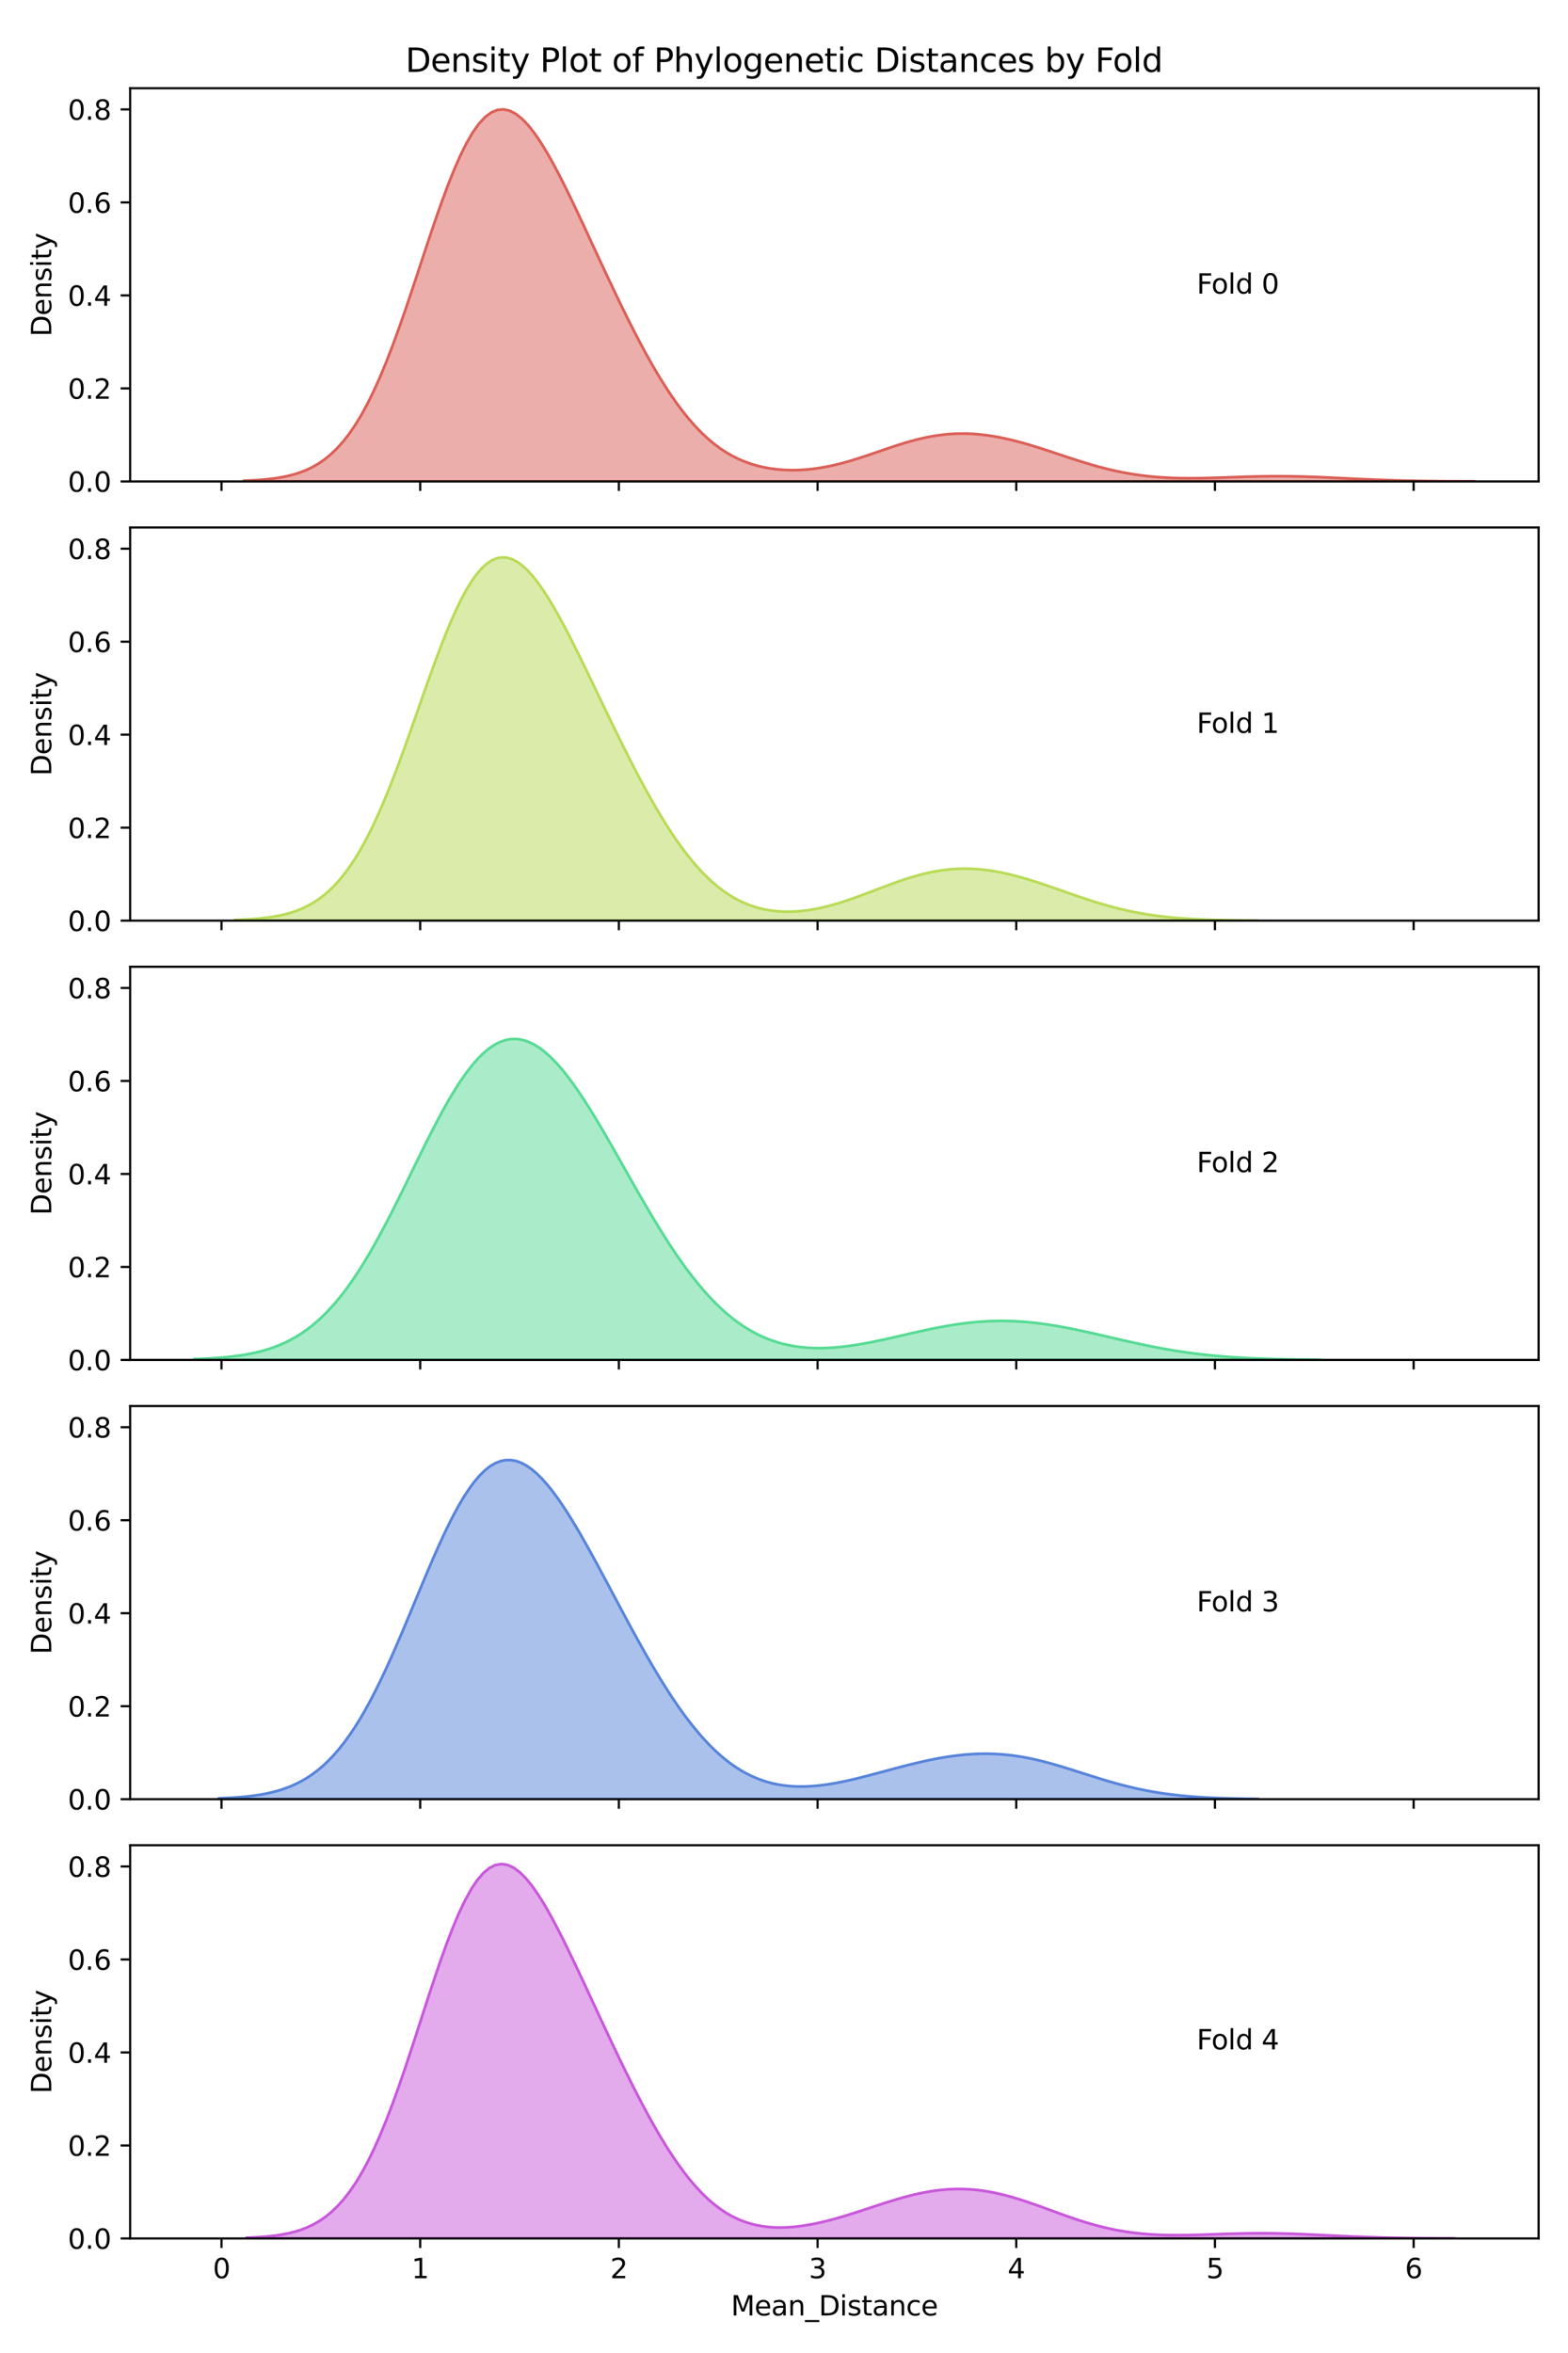 <?xml version="1.0" encoding="utf-8" standalone="no"?>
<!DOCTYPE svg PUBLIC "-//W3C//DTD SVG 1.1//EN"
  "http://www.w3.org/Graphics/SVG/1.1/DTD/svg11.dtd">
<svg xmlns:xlink="http://www.w3.org/1999/xlink" width="576pt" height="864pt" viewBox="0 0 576 864" xmlns="http://www.w3.org/2000/svg" version="1.1">
 <defs>
  <style type="text/css">*{stroke-linejoin: round; stroke-linecap: butt}</style>
 </defs>
 <g id="figure_1">
  <g id="patch_1">
   <path d="M 0 864 
L 576 864 
L 576 0 
L 0 0 
z
" style="fill: #ffffff"/>
  </g>
  <g id="axes_1">
   <g id="patch_2">
    <path d="M 47.81 176.772 
L 565.2 176.772 
L 565.2 32.4 
L 47.81 32.4 
z
" style="fill: #ffffff"/>
   </g>
   <g id="PolyCollection_1">
    <defs>
     <path id="m55b9d19a9c" d="M 89.571 -687.482 
L 89.571 -687.228 
L 91.843 -687.228 
L 94.115 -687.228 
L 96.387 -687.228 
L 98.659 -687.228 
L 100.93 -687.228 
L 103.202 -687.228 
L 105.474 -687.228 
L 107.746 -687.228 
L 110.018 -687.228 
L 112.29 -687.228 
L 114.562 -687.228 
L 116.834 -687.228 
L 119.106 -687.228 
L 121.378 -687.228 
L 123.65 -687.228 
L 125.922 -687.228 
L 128.193 -687.228 
L 130.465 -687.228 
L 132.737 -687.228 
L 135.009 -687.228 
L 137.281 -687.228 
L 139.553 -687.228 
L 141.825 -687.228 
L 144.097 -687.228 
L 146.369 -687.228 
L 148.641 -687.228 
L 150.913 -687.228 
L 153.185 -687.228 
L 155.456 -687.228 
L 157.728 -687.228 
L 160 -687.228 
L 162.272 -687.228 
L 164.544 -687.228 
L 166.816 -687.228 
L 169.088 -687.228 
L 171.36 -687.228 
L 173.632 -687.228 
L 175.904 -687.228 
L 178.176 -687.228 
L 180.448 -687.228 
L 182.719 -687.228 
L 184.991 -687.228 
L 187.263 -687.228 
L 189.535 -687.228 
L 191.807 -687.228 
L 194.079 -687.228 
L 196.351 -687.228 
L 198.623 -687.228 
L 200.895 -687.228 
L 203.167 -687.228 
L 205.439 -687.228 
L 207.711 -687.228 
L 209.982 -687.228 
L 212.254 -687.228 
L 214.526 -687.228 
L 216.798 -687.228 
L 219.07 -687.228 
L 221.342 -687.228 
L 223.614 -687.228 
L 225.886 -687.228 
L 228.158 -687.228 
L 230.43 -687.228 
L 232.702 -687.228 
L 234.974 -687.228 
L 237.245 -687.228 
L 239.517 -687.228 
L 241.789 -687.228 
L 244.061 -687.228 
L 246.333 -687.228 
L 248.605 -687.228 
L 250.877 -687.228 
L 253.149 -687.228 
L 255.421 -687.228 
L 257.693 -687.228 
L 259.965 -687.228 
L 262.237 -687.228 
L 264.508 -687.228 
L 266.78 -687.228 
L 269.052 -687.228 
L 271.324 -687.228 
L 273.596 -687.228 
L 275.868 -687.228 
L 278.14 -687.228 
L 280.412 -687.228 
L 282.684 -687.228 
L 284.956 -687.228 
L 287.228 -687.228 
L 289.5 -687.228 
L 291.771 -687.228 
L 294.043 -687.228 
L 296.315 -687.228 
L 298.587 -687.228 
L 300.859 -687.228 
L 303.131 -687.228 
L 305.403 -687.228 
L 307.675 -687.228 
L 309.947 -687.228 
L 312.219 -687.228 
L 314.491 -687.228 
L 316.763 -687.228 
L 319.034 -687.228 
L 321.306 -687.228 
L 323.578 -687.228 
L 325.85 -687.228 
L 328.122 -687.228 
L 330.394 -687.228 
L 332.666 -687.228 
L 334.938 -687.228 
L 337.21 -687.228 
L 339.482 -687.228 
L 341.754 -687.228 
L 344.026 -687.228 
L 346.297 -687.228 
L 348.569 -687.228 
L 350.841 -687.228 
L 353.113 -687.228 
L 355.385 -687.228 
L 357.657 -687.228 
L 359.929 -687.228 
L 362.201 -687.228 
L 364.473 -687.228 
L 366.745 -687.228 
L 369.017 -687.228 
L 371.289 -687.228 
L 373.56 -687.228 
L 375.832 -687.228 
L 378.104 -687.228 
L 380.376 -687.228 
L 382.648 -687.228 
L 384.92 -687.228 
L 387.192 -687.228 
L 389.464 -687.228 
L 391.736 -687.228 
L 394.008 -687.228 
L 396.28 -687.228 
L 398.552 -687.228 
L 400.823 -687.228 
L 403.095 -687.228 
L 405.367 -687.228 
L 407.639 -687.228 
L 409.911 -687.228 
L 412.183 -687.228 
L 414.455 -687.228 
L 416.727 -687.228 
L 418.999 -687.228 
L 421.271 -687.228 
L 423.543 -687.228 
L 425.815 -687.228 
L 428.086 -687.228 
L 430.358 -687.228 
L 432.63 -687.228 
L 434.902 -687.228 
L 437.174 -687.228 
L 439.446 -687.228 
L 441.718 -687.228 
L 443.99 -687.228 
L 446.262 -687.228 
L 448.534 -687.228 
L 450.806 -687.228 
L 453.078 -687.228 
L 455.349 -687.228 
L 457.621 -687.228 
L 459.893 -687.228 
L 462.165 -687.228 
L 464.437 -687.228 
L 466.709 -687.228 
L 468.981 -687.228 
L 471.253 -687.228 
L 473.525 -687.228 
L 475.797 -687.228 
L 478.069 -687.228 
L 480.341 -687.228 
L 482.612 -687.228 
L 484.884 -687.228 
L 487.156 -687.228 
L 489.428 -687.228 
L 491.7 -687.228 
L 493.972 -687.228 
L 496.244 -687.228 
L 498.516 -687.228 
L 500.788 -687.228 
L 503.06 -687.228 
L 505.332 -687.228 
L 507.604 -687.228 
L 509.875 -687.228 
L 512.147 -687.228 
L 514.419 -687.228 
L 516.691 -687.228 
L 518.963 -687.228 
L 521.235 -687.228 
L 523.507 -687.228 
L 525.779 -687.228 
L 528.051 -687.228 
L 530.323 -687.228 
L 532.595 -687.228 
L 534.867 -687.228 
L 537.138 -687.228 
L 539.41 -687.228 
L 541.682 -687.228 
L 541.682 -687.249 
L 541.682 -687.249 
L 539.41 -687.256 
L 537.138 -687.265 
L 534.867 -687.276 
L 532.595 -687.29 
L 530.323 -687.307 
L 528.051 -687.327 
L 525.779 -687.352 
L 523.507 -687.383 
L 521.235 -687.418 
L 518.963 -687.46 
L 516.691 -687.509 
L 514.419 -687.564 
L 512.147 -687.627 
L 509.875 -687.698 
L 507.604 -687.776 
L 505.332 -687.862 
L 503.06 -687.954 
L 500.788 -688.053 
L 498.516 -688.156 
L 496.244 -688.263 
L 493.972 -688.372 
L 491.7 -688.481 
L 489.428 -688.589 
L 487.156 -688.692 
L 484.884 -688.79 
L 482.612 -688.878 
L 480.341 -688.957 
L 478.069 -689.023 
L 475.797 -689.075 
L 473.525 -689.112 
L 471.253 -689.133 
L 468.981 -689.138 
L 466.709 -689.126 
L 464.437 -689.099 
L 462.165 -689.057 
L 459.893 -689.003 
L 457.621 -688.938 
L 455.349 -688.866 
L 453.078 -688.788 
L 450.806 -688.709 
L 448.534 -688.631 
L 446.262 -688.558 
L 443.99 -688.495 
L 441.718 -688.445 
L 439.446 -688.412 
L 437.174 -688.399 
L 434.902 -688.411 
L 432.63 -688.451 
L 430.358 -688.523 
L 428.086 -688.631 
L 425.815 -688.777 
L 423.543 -688.965 
L 421.271 -689.196 
L 418.999 -689.474 
L 416.727 -689.8 
L 414.455 -690.174 
L 412.183 -690.597 
L 409.911 -691.069 
L 407.639 -691.588 
L 405.367 -692.153 
L 403.095 -692.759 
L 400.823 -693.404 
L 398.552 -694.083 
L 396.28 -694.79 
L 394.008 -695.52 
L 391.736 -696.265 
L 389.464 -697.02 
L 387.192 -697.775 
L 384.92 -698.526 
L 382.648 -699.263 
L 380.376 -699.98 
L 378.104 -700.67 
L 375.832 -701.325 
L 373.56 -701.94 
L 371.289 -702.509 
L 369.017 -703.026 
L 366.745 -703.485 
L 364.473 -703.882 
L 362.201 -704.213 
L 359.929 -704.472 
L 357.657 -704.656 
L 355.385 -704.763 
L 353.113 -704.789 
L 350.841 -704.734 
L 348.569 -704.595 
L 346.297 -704.373 
L 344.026 -704.069 
L 341.754 -703.685 
L 339.482 -703.226 
L 337.21 -702.695 
L 334.938 -702.101 
L 332.666 -701.45 
L 330.394 -700.752 
L 328.122 -700.016 
L 325.85 -699.253 
L 323.578 -698.474 
L 321.306 -697.691 
L 319.034 -696.916 
L 316.763 -696.159 
L 314.491 -695.431 
L 312.219 -694.741 
L 309.947 -694.099 
L 307.675 -693.512 
L 305.403 -692.986 
L 303.131 -692.527 
L 300.859 -692.139 
L 298.587 -691.827 
L 296.315 -691.593 
L 294.043 -691.441 
L 291.771 -691.373 
L 289.5 -691.393 
L 287.228 -691.505 
L 284.956 -691.714 
L 282.684 -692.027 
L 280.412 -692.45 
L 278.14 -692.993 
L 275.868 -693.665 
L 273.596 -694.478 
L 271.324 -695.442 
L 269.052 -696.571 
L 266.78 -697.878 
L 264.508 -699.373 
L 262.237 -701.069 
L 259.965 -702.976 
L 257.693 -705.102 
L 255.421 -707.453 
L 253.149 -710.033 
L 250.877 -712.842 
L 248.605 -715.879 
L 246.333 -719.138 
L 244.061 -722.614 
L 241.789 -726.294 
L 239.517 -730.169 
L 237.245 -734.223 
L 234.974 -738.442 
L 232.702 -742.81 
L 230.43 -747.31 
L 228.158 -751.924 
L 225.886 -756.635 
L 223.614 -761.425 
L 221.342 -766.272 
L 219.07 -771.157 
L 216.798 -776.056 
L 214.526 -780.942 
L 212.254 -785.787 
L 209.982 -790.557 
L 207.711 -795.212 
L 205.439 -799.71 
L 203.167 -804.001 
L 200.895 -808.031 
L 198.623 -811.741 
L 196.351 -815.071 
L 194.079 -817.957 
L 191.807 -820.335 
L 189.535 -822.145 
L 187.263 -823.33 
L 184.991 -823.841 
L 182.719 -823.637 
L 180.448 -822.691 
L 178.176 -820.987 
L 175.904 -818.527 
L 173.632 -815.326 
L 171.36 -811.417 
L 169.088 -806.847 
L 166.816 -801.681 
L 164.544 -795.993 
L 162.272 -789.87 
L 160 -783.405 
L 157.728 -776.698 
L 155.456 -769.849 
L 153.185 -762.958 
L 150.913 -756.12 
L 148.641 -749.422 
L 146.369 -742.943 
L 144.097 -736.752 
L 141.825 -730.905 
L 139.553 -725.443 
L 137.281 -720.399 
L 135.009 -715.791 
L 132.737 -711.625 
L 130.465 -707.898 
L 128.193 -704.599 
L 125.922 -701.707 
L 123.65 -699.198 
L 121.378 -697.042 
L 119.106 -695.208 
L 116.834 -693.664 
L 114.562 -692.375 
L 112.29 -691.31 
L 110.018 -690.439 
L 107.746 -689.732 
L 105.474 -689.165 
L 103.202 -688.714 
L 100.93 -688.358 
L 98.659 -688.08 
L 96.387 -687.865 
L 94.115 -687.701 
L 91.843 -687.576 
L 89.571 -687.482 
z
" style="stroke: #db5f57"/>
    </defs>
    <g clip-path="url(#p2da73a4cd4)">
     <use xlink:href="#m55b9d19a9c" x="0" y="864" style="fill: #db5f57; fill-opacity: 0.5; stroke: #db5f57"/>
    </g>
   </g>
   <g id="matplotlib.axis_1">
    <g id="xtick_1">
     <g id="line2d_1">
      <defs>
       <path id="mc971945578" d="M 0 0 
L 0 3.5 
" style="stroke: #000000; stroke-width: 0.8"/>
      </defs>
      <g>
       <use xlink:href="#mc971945578" x="81.368" y="176.772" style="stroke: #000000; stroke-width: 0.8"/>
      </g>
     </g>
    </g>
    <g id="xtick_2">
     <g id="line2d_2">
      <g>
       <use xlink:href="#mc971945578" x="154.355" y="176.772" style="stroke: #000000; stroke-width: 0.8"/>
      </g>
     </g>
    </g>
    <g id="xtick_3">
     <g id="line2d_3">
      <g>
       <use xlink:href="#mc971945578" x="227.343" y="176.772" style="stroke: #000000; stroke-width: 0.8"/>
      </g>
     </g>
    </g>
    <g id="xtick_4">
     <g id="line2d_4">
      <g>
       <use xlink:href="#mc971945578" x="300.331" y="176.772" style="stroke: #000000; stroke-width: 0.8"/>
      </g>
     </g>
    </g>
    <g id="xtick_5">
     <g id="line2d_5">
      <g>
       <use xlink:href="#mc971945578" x="373.318" y="176.772" style="stroke: #000000; stroke-width: 0.8"/>
      </g>
     </g>
    </g>
    <g id="xtick_6">
     <g id="line2d_6">
      <g>
       <use xlink:href="#mc971945578" x="446.306" y="176.772" style="stroke: #000000; stroke-width: 0.8"/>
      </g>
     </g>
    </g>
    <g id="xtick_7">
     <g id="line2d_7">
      <g>
       <use xlink:href="#mc971945578" x="519.294" y="176.772" style="stroke: #000000; stroke-width: 0.8"/>
      </g>
     </g>
    </g>
   </g>
   <g id="matplotlib.axis_2">
    <g id="ytick_1">
     <g id="line2d_8">
      <defs>
       <path id="m6a5a92e57c" d="M 0 0 
L -3.5 0 
" style="stroke: #000000; stroke-width: 0.8"/>
      </defs>
      <g>
       <use xlink:href="#m6a5a92e57c" x="47.81" y="176.772" style="stroke: #000000; stroke-width: 0.8"/>
      </g>
     </g>
     <g id="text_1">
      <!-- 0.0 -->
      <g transform="translate(24.907 180.571) scale(0.1 -0.1)">
       <defs>
        <path id="DejaVuSans-30" d="M 2034 4250 
Q 1547 4250 1301 3770 
Q 1056 3291 1056 2328 
Q 1056 1369 1301 889 
Q 1547 409 2034 409 
Q 2525 409 2770 889 
Q 3016 1369 3016 2328 
Q 3016 3291 2770 3770 
Q 2525 4250 2034 4250 
z
M 2034 4750 
Q 2819 4750 3233 4129 
Q 3647 3509 3647 2328 
Q 3647 1150 3233 529 
Q 2819 -91 2034 -91 
Q 1250 -91 836 529 
Q 422 1150 422 2328 
Q 422 3509 836 4129 
Q 1250 4750 2034 4750 
z
" transform="scale(0.016)"/>
        <path id="DejaVuSans-2e" d="M 684 794 
L 1344 794 
L 1344 0 
L 684 0 
L 684 794 
z
" transform="scale(0.016)"/>
       </defs>
       <use xlink:href="#DejaVuSans-30"/>
       <use xlink:href="#DejaVuSans-2e" x="63.623"/>
       <use xlink:href="#DejaVuSans-30" x="95.41"/>
      </g>
     </g>
    </g>
    <g id="ytick_2">
     <g id="line2d_9">
      <g>
       <use xlink:href="#m6a5a92e57c" x="47.81" y="142.625" style="stroke: #000000; stroke-width: 0.8"/>
      </g>
     </g>
     <g id="text_2">
      <!-- 0.2 -->
      <g transform="translate(24.907 146.424) scale(0.1 -0.1)">
       <defs>
        <path id="DejaVuSans-32" d="M 1228 531 
L 3431 531 
L 3431 0 
L 469 0 
L 469 531 
Q 828 903 1448 1529 
Q 2069 2156 2228 2338 
Q 2531 2678 2651 2914 
Q 2772 3150 2772 3378 
Q 2772 3750 2511 3984 
Q 2250 4219 1831 4219 
Q 1534 4219 1204 4116 
Q 875 4013 500 3803 
L 500 4441 
Q 881 4594 1212 4672 
Q 1544 4750 1819 4750 
Q 2544 4750 2975 4387 
Q 3406 4025 3406 3419 
Q 3406 3131 3298 2873 
Q 3191 2616 2906 2266 
Q 2828 2175 2409 1742 
Q 1991 1309 1228 531 
z
" transform="scale(0.016)"/>
       </defs>
       <use xlink:href="#DejaVuSans-30"/>
       <use xlink:href="#DejaVuSans-2e" x="63.623"/>
       <use xlink:href="#DejaVuSans-32" x="95.41"/>
      </g>
     </g>
    </g>
    <g id="ytick_3">
     <g id="line2d_10">
      <g>
       <use xlink:href="#m6a5a92e57c" x="47.81" y="108.478" style="stroke: #000000; stroke-width: 0.8"/>
      </g>
     </g>
     <g id="text_3">
      <!-- 0.4 -->
      <g transform="translate(24.907 112.278) scale(0.1 -0.1)">
       <defs>
        <path id="DejaVuSans-34" d="M 2419 4116 
L 825 1625 
L 2419 1625 
L 2419 4116 
z
M 2253 4666 
L 3047 4666 
L 3047 1625 
L 3713 1625 
L 3713 1100 
L 3047 1100 
L 3047 0 
L 2419 0 
L 2419 1100 
L 313 1100 
L 313 1709 
L 2253 4666 
z
" transform="scale(0.016)"/>
       </defs>
       <use xlink:href="#DejaVuSans-30"/>
       <use xlink:href="#DejaVuSans-2e" x="63.623"/>
       <use xlink:href="#DejaVuSans-34" x="95.41"/>
      </g>
     </g>
    </g>
    <g id="ytick_4">
     <g id="line2d_11">
      <g>
       <use xlink:href="#m6a5a92e57c" x="47.81" y="74.332" style="stroke: #000000; stroke-width: 0.8"/>
      </g>
     </g>
     <g id="text_4">
      <!-- 0.6 -->
      <g transform="translate(24.907 78.131) scale(0.1 -0.1)">
       <defs>
        <path id="DejaVuSans-36" d="M 2113 2584 
Q 1688 2584 1439 2293 
Q 1191 2003 1191 1497 
Q 1191 994 1439 701 
Q 1688 409 2113 409 
Q 2538 409 2786 701 
Q 3034 994 3034 1497 
Q 3034 2003 2786 2293 
Q 2538 2584 2113 2584 
z
M 3366 4563 
L 3366 3988 
Q 3128 4100 2886 4159 
Q 2644 4219 2406 4219 
Q 1781 4219 1451 3797 
Q 1122 3375 1075 2522 
Q 1259 2794 1537 2939 
Q 1816 3084 2150 3084 
Q 2853 3084 3261 2657 
Q 3669 2231 3669 1497 
Q 3669 778 3244 343 
Q 2819 -91 2113 -91 
Q 1303 -91 875 529 
Q 447 1150 447 2328 
Q 447 3434 972 4092 
Q 1497 4750 2381 4750 
Q 2619 4750 2861 4703 
Q 3103 4656 3366 4563 
z
" transform="scale(0.016)"/>
       </defs>
       <use xlink:href="#DejaVuSans-30"/>
       <use xlink:href="#DejaVuSans-2e" x="63.623"/>
       <use xlink:href="#DejaVuSans-36" x="95.41"/>
      </g>
     </g>
    </g>
    <g id="ytick_5">
     <g id="line2d_12">
      <g>
       <use xlink:href="#m6a5a92e57c" x="47.81" y="40.185" style="stroke: #000000; stroke-width: 0.8"/>
      </g>
     </g>
     <g id="text_5">
      <!-- 0.8 -->
      <g transform="translate(24.907 43.984) scale(0.1 -0.1)">
       <defs>
        <path id="DejaVuSans-38" d="M 2034 2216 
Q 1584 2216 1326 1975 
Q 1069 1734 1069 1313 
Q 1069 891 1326 650 
Q 1584 409 2034 409 
Q 2484 409 2743 651 
Q 3003 894 3003 1313 
Q 3003 1734 2745 1975 
Q 2488 2216 2034 2216 
z
M 1403 2484 
Q 997 2584 770 2862 
Q 544 3141 544 3541 
Q 544 4100 942 4425 
Q 1341 4750 2034 4750 
Q 2731 4750 3128 4425 
Q 3525 4100 3525 3541 
Q 3525 3141 3298 2862 
Q 3072 2584 2669 2484 
Q 3125 2378 3379 2068 
Q 3634 1759 3634 1313 
Q 3634 634 3220 271 
Q 2806 -91 2034 -91 
Q 1263 -91 848 271 
Q 434 634 434 1313 
Q 434 1759 690 2068 
Q 947 2378 1403 2484 
z
M 1172 3481 
Q 1172 3119 1398 2916 
Q 1625 2713 2034 2713 
Q 2441 2713 2670 2916 
Q 2900 3119 2900 3481 
Q 2900 3844 2670 4047 
Q 2441 4250 2034 4250 
Q 1625 4250 1398 4047 
Q 1172 3844 1172 3481 
z
" transform="scale(0.016)"/>
       </defs>
       <use xlink:href="#DejaVuSans-30"/>
       <use xlink:href="#DejaVuSans-2e" x="63.623"/>
       <use xlink:href="#DejaVuSans-38" x="95.41"/>
      </g>
     </g>
    </g>
    <g id="text_6">
     <!-- Density -->
     <g transform="translate(18.827 123.594) rotate(-90) scale(0.1 -0.1)">
      <defs>
       <path id="DejaVuSans-44" d="M 1259 4147 
L 1259 519 
L 2022 519 
Q 2988 519 3436 956 
Q 3884 1394 3884 2338 
Q 3884 3275 3436 3711 
Q 2988 4147 2022 4147 
L 1259 4147 
z
M 628 4666 
L 1925 4666 
Q 3281 4666 3915 4102 
Q 4550 3538 4550 2338 
Q 4550 1131 3912 565 
Q 3275 0 1925 0 
L 628 0 
L 628 4666 
z
" transform="scale(0.016)"/>
       <path id="DejaVuSans-65" d="M 3597 1894 
L 3597 1613 
L 953 1613 
Q 991 1019 1311 708 
Q 1631 397 2203 397 
Q 2534 397 2845 478 
Q 3156 559 3463 722 
L 3463 178 
Q 3153 47 2828 -22 
Q 2503 -91 2169 -91 
Q 1331 -91 842 396 
Q 353 884 353 1716 
Q 353 2575 817 3079 
Q 1281 3584 2069 3584 
Q 2775 3584 3186 3129 
Q 3597 2675 3597 1894 
z
M 3022 2063 
Q 3016 2534 2758 2815 
Q 2500 3097 2075 3097 
Q 1594 3097 1305 2825 
Q 1016 2553 972 2059 
L 3022 2063 
z
" transform="scale(0.016)"/>
       <path id="DejaVuSans-6e" d="M 3513 2113 
L 3513 0 
L 2938 0 
L 2938 2094 
Q 2938 2591 2744 2837 
Q 2550 3084 2163 3084 
Q 1697 3084 1428 2787 
Q 1159 2491 1159 1978 
L 1159 0 
L 581 0 
L 581 3500 
L 1159 3500 
L 1159 2956 
Q 1366 3272 1645 3428 
Q 1925 3584 2291 3584 
Q 2894 3584 3203 3211 
Q 3513 2838 3513 2113 
z
" transform="scale(0.016)"/>
       <path id="DejaVuSans-73" d="M 2834 3397 
L 2834 2853 
Q 2591 2978 2328 3040 
Q 2066 3103 1784 3103 
Q 1356 3103 1142 2972 
Q 928 2841 928 2578 
Q 928 2378 1081 2264 
Q 1234 2150 1697 2047 
L 1894 2003 
Q 2506 1872 2764 1633 
Q 3022 1394 3022 966 
Q 3022 478 2636 193 
Q 2250 -91 1575 -91 
Q 1294 -91 989 -36 
Q 684 19 347 128 
L 347 722 
Q 666 556 975 473 
Q 1284 391 1588 391 
Q 1994 391 2212 530 
Q 2431 669 2431 922 
Q 2431 1156 2273 1281 
Q 2116 1406 1581 1522 
L 1381 1569 
Q 847 1681 609 1914 
Q 372 2147 372 2553 
Q 372 3047 722 3315 
Q 1072 3584 1716 3584 
Q 2034 3584 2315 3537 
Q 2597 3491 2834 3397 
z
" transform="scale(0.016)"/>
       <path id="DejaVuSans-69" d="M 603 3500 
L 1178 3500 
L 1178 0 
L 603 0 
L 603 3500 
z
M 603 4863 
L 1178 4863 
L 1178 4134 
L 603 4134 
L 603 4863 
z
" transform="scale(0.016)"/>
       <path id="DejaVuSans-74" d="M 1172 4494 
L 1172 3500 
L 2356 3500 
L 2356 3053 
L 1172 3053 
L 1172 1153 
Q 1172 725 1289 603 
Q 1406 481 1766 481 
L 2356 481 
L 2356 0 
L 1766 0 
Q 1100 0 847 248 
Q 594 497 594 1153 
L 594 3053 
L 172 3053 
L 172 3500 
L 594 3500 
L 594 4494 
L 1172 4494 
z
" transform="scale(0.016)"/>
       <path id="DejaVuSans-79" d="M 2059 -325 
Q 1816 -950 1584 -1140 
Q 1353 -1331 966 -1331 
L 506 -1331 
L 506 -850 
L 844 -850 
Q 1081 -850 1212 -737 
Q 1344 -625 1503 -206 
L 1606 56 
L 191 3500 
L 800 3500 
L 1894 763 
L 2988 3500 
L 3597 3500 
L 2059 -325 
z
" transform="scale(0.016)"/>
      </defs>
      <use xlink:href="#DejaVuSans-44"/>
      <use xlink:href="#DejaVuSans-65" x="77.002"/>
      <use xlink:href="#DejaVuSans-6e" x="138.525"/>
      <use xlink:href="#DejaVuSans-73" x="201.904"/>
      <use xlink:href="#DejaVuSans-69" x="254.004"/>
      <use xlink:href="#DejaVuSans-74" x="281.787"/>
      <use xlink:href="#DejaVuSans-79" x="320.996"/>
     </g>
    </g>
   </g>
   <g id="patch_3">
    <path d="M 47.81 176.772 
L 47.81 32.4 
" style="fill: none; stroke: #000000; stroke-width: 0.8; stroke-linejoin: miter; stroke-linecap: square"/>
   </g>
   <g id="patch_4">
    <path d="M 565.2 176.772 
L 565.2 32.4 
" style="fill: none; stroke: #000000; stroke-width: 0.8; stroke-linejoin: miter; stroke-linecap: square"/>
   </g>
   <g id="patch_5">
    <path d="M 47.81 176.772 
L 565.2 176.772 
" style="fill: none; stroke: #000000; stroke-width: 0.8; stroke-linejoin: miter; stroke-linecap: square"/>
   </g>
   <g id="patch_6">
    <path d="M 47.81 32.4 
L 565.2 32.4 
" style="fill: none; stroke: #000000; stroke-width: 0.8; stroke-linejoin: miter; stroke-linecap: square"/>
   </g>
   <g id="text_7">
    <!-- Fold 0 -->
    <g transform="translate(439.615 107.81) scale(0.1 -0.1)">
     <defs>
      <path id="DejaVuSans-46" d="M 628 4666 
L 3309 4666 
L 3309 4134 
L 1259 4134 
L 1259 2759 
L 3109 2759 
L 3109 2228 
L 1259 2228 
L 1259 0 
L 628 0 
L 628 4666 
z
" transform="scale(0.016)"/>
      <path id="DejaVuSans-6f" d="M 1959 3097 
Q 1497 3097 1228 2736 
Q 959 2375 959 1747 
Q 959 1119 1226 758 
Q 1494 397 1959 397 
Q 2419 397 2687 759 
Q 2956 1122 2956 1747 
Q 2956 2369 2687 2733 
Q 2419 3097 1959 3097 
z
M 1959 3584 
Q 2709 3584 3137 3096 
Q 3566 2609 3566 1747 
Q 3566 888 3137 398 
Q 2709 -91 1959 -91 
Q 1206 -91 779 398 
Q 353 888 353 1747 
Q 353 2609 779 3096 
Q 1206 3584 1959 3584 
z
" transform="scale(0.016)"/>
      <path id="DejaVuSans-6c" d="M 603 4863 
L 1178 4863 
L 1178 0 
L 603 0 
L 603 4863 
z
" transform="scale(0.016)"/>
      <path id="DejaVuSans-64" d="M 2906 2969 
L 2906 4863 
L 3481 4863 
L 3481 0 
L 2906 0 
L 2906 525 
Q 2725 213 2448 61 
Q 2172 -91 1784 -91 
Q 1150 -91 751 415 
Q 353 922 353 1747 
Q 353 2572 751 3078 
Q 1150 3584 1784 3584 
Q 2172 3584 2448 3432 
Q 2725 3281 2906 2969 
z
M 947 1747 
Q 947 1113 1208 752 
Q 1469 391 1925 391 
Q 2381 391 2643 752 
Q 2906 1113 2906 1747 
Q 2906 2381 2643 2742 
Q 2381 3103 1925 3103 
Q 1469 3103 1208 2742 
Q 947 2381 947 1747 
z
" transform="scale(0.016)"/>
      <path id="DejaVuSans-20" transform="scale(0.016)"/>
     </defs>
     <use xlink:href="#DejaVuSans-46"/>
     <use xlink:href="#DejaVuSans-6f" x="53.895"/>
     <use xlink:href="#DejaVuSans-6c" x="115.076"/>
     <use xlink:href="#DejaVuSans-64" x="142.859"/>
     <use xlink:href="#DejaVuSans-20" x="206.336"/>
     <use xlink:href="#DejaVuSans-30" x="238.123"/>
    </g>
   </g>
  </g>
  <g id="axes_2">
   <g id="patch_7">
    <path d="M 47.81 338.063 
L 565.2 338.063 
L 565.2 193.692 
L 47.81 193.692 
z
" style="fill: #ffffff"/>
   </g>
   <g id="PolyCollection_2">
    <defs>
     <path id="md097ebe38e" d="M 86.242 -526.184 
L 86.242 -525.937 
L 88.13 -525.937 
L 90.018 -525.937 
L 91.905 -525.937 
L 93.793 -525.937 
L 95.681 -525.937 
L 97.568 -525.937 
L 99.456 -525.937 
L 101.344 -525.937 
L 103.231 -525.937 
L 105.119 -525.937 
L 107.006 -525.937 
L 108.894 -525.937 
L 110.782 -525.937 
L 112.669 -525.937 
L 114.557 -525.937 
L 116.445 -525.937 
L 118.332 -525.937 
L 120.22 -525.937 
L 122.108 -525.937 
L 123.995 -525.937 
L 125.883 -525.937 
L 127.77 -525.937 
L 129.658 -525.937 
L 131.546 -525.937 
L 133.433 -525.937 
L 135.321 -525.937 
L 137.209 -525.937 
L 139.096 -525.937 
L 140.984 -525.937 
L 142.871 -525.937 
L 144.759 -525.937 
L 146.647 -525.937 
L 148.534 -525.937 
L 150.422 -525.937 
L 152.31 -525.937 
L 154.197 -525.937 
L 156.085 -525.937 
L 157.973 -525.937 
L 159.86 -525.937 
L 161.748 -525.937 
L 163.635 -525.937 
L 165.523 -525.937 
L 167.411 -525.937 
L 169.298 -525.937 
L 171.186 -525.937 
L 173.074 -525.937 
L 174.961 -525.937 
L 176.849 -525.937 
L 178.737 -525.937 
L 180.624 -525.937 
L 182.512 -525.937 
L 184.399 -525.937 
L 186.287 -525.937 
L 188.175 -525.937 
L 190.062 -525.937 
L 191.95 -525.937 
L 193.838 -525.937 
L 195.725 -525.937 
L 197.613 -525.937 
L 199.501 -525.937 
L 201.388 -525.937 
L 203.276 -525.937 
L 205.163 -525.937 
L 207.051 -525.937 
L 208.939 -525.937 
L 210.826 -525.937 
L 212.714 -525.937 
L 214.602 -525.937 
L 216.489 -525.937 
L 218.377 -525.937 
L 220.265 -525.937 
L 222.152 -525.937 
L 224.04 -525.937 
L 225.927 -525.937 
L 227.815 -525.937 
L 229.703 -525.937 
L 231.59 -525.937 
L 233.478 -525.937 
L 235.366 -525.937 
L 237.253 -525.937 
L 239.141 -525.937 
L 241.029 -525.937 
L 242.916 -525.937 
L 244.804 -525.937 
L 246.691 -525.937 
L 248.579 -525.937 
L 250.467 -525.937 
L 252.354 -525.937 
L 254.242 -525.937 
L 256.13 -525.937 
L 258.017 -525.937 
L 259.905 -525.937 
L 261.792 -525.937 
L 263.68 -525.937 
L 265.568 -525.937 
L 267.455 -525.937 
L 269.343 -525.937 
L 271.231 -525.937 
L 273.118 -525.937 
L 275.006 -525.937 
L 276.894 -525.937 
L 278.781 -525.937 
L 280.669 -525.937 
L 282.556 -525.937 
L 284.444 -525.937 
L 286.332 -525.937 
L 288.219 -525.937 
L 290.107 -525.937 
L 291.995 -525.937 
L 293.882 -525.937 
L 295.77 -525.937 
L 297.658 -525.937 
L 299.545 -525.937 
L 301.433 -525.937 
L 303.32 -525.937 
L 305.208 -525.937 
L 307.096 -525.937 
L 308.983 -525.937 
L 310.871 -525.937 
L 312.759 -525.937 
L 314.646 -525.937 
L 316.534 -525.937 
L 318.422 -525.937 
L 320.309 -525.937 
L 322.197 -525.937 
L 324.084 -525.937 
L 325.972 -525.937 
L 327.86 -525.937 
L 329.747 -525.937 
L 331.635 -525.937 
L 333.523 -525.937 
L 335.41 -525.937 
L 337.298 -525.937 
L 339.186 -525.937 
L 341.073 -525.937 
L 342.961 -525.937 
L 344.848 -525.937 
L 346.736 -525.937 
L 348.624 -525.937 
L 350.511 -525.937 
L 352.399 -525.937 
L 354.287 -525.937 
L 356.174 -525.937 
L 358.062 -525.937 
L 359.95 -525.937 
L 361.837 -525.937 
L 363.725 -525.937 
L 365.612 -525.937 
L 367.5 -525.937 
L 369.388 -525.937 
L 371.275 -525.937 
L 373.163 -525.937 
L 375.051 -525.937 
L 376.938 -525.937 
L 378.826 -525.937 
L 380.714 -525.937 
L 382.601 -525.937 
L 384.489 -525.937 
L 386.376 -525.937 
L 388.264 -525.937 
L 390.152 -525.937 
L 392.039 -525.937 
L 393.927 -525.937 
L 395.815 -525.937 
L 397.702 -525.937 
L 399.59 -525.937 
L 401.477 -525.937 
L 403.365 -525.937 
L 405.253 -525.937 
L 407.14 -525.937 
L 409.028 -525.937 
L 410.916 -525.937 
L 412.803 -525.937 
L 414.691 -525.937 
L 416.579 -525.937 
L 418.466 -525.937 
L 420.354 -525.937 
L 422.241 -525.937 
L 424.129 -525.937 
L 426.017 -525.937 
L 427.904 -525.937 
L 429.792 -525.937 
L 431.68 -525.937 
L 433.567 -525.937 
L 435.455 -525.937 
L 437.343 -525.937 
L 439.23 -525.937 
L 441.118 -525.937 
L 443.005 -525.937 
L 444.893 -525.937 
L 446.781 -525.937 
L 448.668 -525.937 
L 450.556 -525.937 
L 452.444 -525.937 
L 454.331 -525.937 
L 456.219 -525.937 
L 458.107 -525.937 
L 459.994 -525.937 
L 461.882 -525.937 
L 461.882 -525.981 
L 461.882 -525.981 
L 459.994 -525.993 
L 458.107 -526.007 
L 456.219 -526.025 
L 454.331 -526.047 
L 452.444 -526.074 
L 450.556 -526.106 
L 448.668 -526.145 
L 446.781 -526.192 
L 444.893 -526.247 
L 443.005 -526.312 
L 441.118 -526.388 
L 439.23 -526.477 
L 437.343 -526.58 
L 435.455 -526.7 
L 433.567 -526.836 
L 431.68 -526.992 
L 429.792 -527.169 
L 427.904 -527.368 
L 426.017 -527.592 
L 424.129 -527.841 
L 422.241 -528.117 
L 420.354 -528.421 
L 418.466 -528.754 
L 416.579 -529.117 
L 414.691 -529.51 
L 412.803 -529.933 
L 410.916 -530.386 
L 409.028 -530.868 
L 407.14 -531.379 
L 405.253 -531.917 
L 403.365 -532.479 
L 401.477 -533.065 
L 399.59 -533.672 
L 397.702 -534.296 
L 395.815 -534.935 
L 393.927 -535.585 
L 392.039 -536.243 
L 390.152 -536.904 
L 388.264 -537.565 
L 386.376 -538.222 
L 384.489 -538.871 
L 382.601 -539.507 
L 380.714 -540.126 
L 378.826 -540.725 
L 376.938 -541.3 
L 375.051 -541.845 
L 373.163 -542.359 
L 371.275 -542.837 
L 369.388 -543.276 
L 367.5 -543.672 
L 365.612 -544.022 
L 363.725 -544.324 
L 361.837 -544.575 
L 359.95 -544.773 
L 358.062 -544.915 
L 356.174 -544.999 
L 354.287 -545.025 
L 352.399 -544.991 
L 350.511 -544.896 
L 348.624 -544.741 
L 346.736 -544.526 
L 344.848 -544.251 
L 342.961 -543.919 
L 341.073 -543.531 
L 339.186 -543.089 
L 337.298 -542.598 
L 335.41 -542.06 
L 333.523 -541.481 
L 331.635 -540.864 
L 329.747 -540.216 
L 327.86 -539.541 
L 325.972 -538.845 
L 324.084 -538.135 
L 322.197 -537.416 
L 320.309 -536.696 
L 318.422 -535.979 
L 316.534 -535.273 
L 314.646 -534.582 
L 312.759 -533.913 
L 310.871 -533.271 
L 308.983 -532.66 
L 307.096 -532.087 
L 305.208 -531.554 
L 303.32 -531.067 
L 301.433 -530.628 
L 299.545 -530.243 
L 297.658 -529.914 
L 295.77 -529.645 
L 293.882 -529.439 
L 291.995 -529.301 
L 290.107 -529.234 
L 288.219 -529.241 
L 286.332 -529.327 
L 284.444 -529.497 
L 282.556 -529.756 
L 280.669 -530.108 
L 278.781 -530.559 
L 276.894 -531.115 
L 275.006 -531.781 
L 273.118 -532.563 
L 271.231 -533.467 
L 269.343 -534.499 
L 267.455 -535.664 
L 265.568 -536.967 
L 263.68 -538.413 
L 261.792 -540.005 
L 259.905 -541.745 
L 258.017 -543.638 
L 256.13 -545.682 
L 254.242 -547.878 
L 252.354 -550.226 
L 250.467 -552.722 
L 248.579 -555.364 
L 246.691 -558.147 
L 244.804 -561.065 
L 242.916 -564.113 
L 241.029 -567.284 
L 239.141 -570.57 
L 237.253 -573.963 
L 235.366 -577.454 
L 233.478 -581.035 
L 231.59 -584.695 
L 229.703 -588.426 
L 227.815 -592.218 
L 225.927 -596.06 
L 224.04 -599.941 
L 222.152 -603.852 
L 220.265 -607.779 
L 218.377 -611.71 
L 216.489 -615.631 
L 214.602 -619.526 
L 212.714 -623.378 
L 210.826 -627.17 
L 208.939 -630.879 
L 207.051 -634.484 
L 205.163 -637.959 
L 203.276 -641.279 
L 201.388 -644.415 
L 199.501 -647.337 
L 197.613 -650.015 
L 195.725 -652.416 
L 193.838 -654.51 
L 191.95 -656.265 
L 190.062 -657.652 
L 188.175 -658.643 
L 186.287 -659.214 
L 184.399 -659.343 
L 182.512 -659.014 
L 180.624 -658.216 
L 178.737 -656.941 
L 176.849 -655.191 
L 174.961 -652.971 
L 173.074 -650.294 
L 171.186 -647.179 
L 169.298 -643.652 
L 167.411 -639.742 
L 165.523 -635.487 
L 163.635 -630.928 
L 161.748 -626.109 
L 159.86 -621.077 
L 157.973 -615.883 
L 156.085 -610.576 
L 154.197 -605.206 
L 152.31 -599.823 
L 150.422 -594.474 
L 148.534 -589.203 
L 146.647 -584.051 
L 144.759 -579.055 
L 142.871 -574.246 
L 140.984 -569.653 
L 139.096 -565.297 
L 137.209 -561.195 
L 135.321 -557.36 
L 133.433 -553.798 
L 131.546 -550.513 
L 129.658 -547.503 
L 127.77 -544.763 
L 125.883 -542.286 
L 123.995 -540.061 
L 122.108 -538.074 
L 120.22 -536.312 
L 118.332 -534.76 
L 116.445 -533.399 
L 114.557 -532.216 
L 112.669 -531.192 
L 110.782 -530.311 
L 108.894 -529.559 
L 107.006 -528.92 
L 105.119 -528.38 
L 103.231 -527.928 
L 101.344 -527.55 
L 99.456 -527.238 
L 97.568 -526.98 
L 95.681 -526.768 
L 93.793 -526.596 
L 91.905 -526.457 
L 90.018 -526.345 
L 88.13 -526.255 
L 86.242 -526.184 
z
" style="stroke: #b9db57"/>
    </defs>
    <g clip-path="url(#p9956208c9b)">
     <use xlink:href="#md097ebe38e" x="0" y="864" style="fill: #b9db57; fill-opacity: 0.5; stroke: #b9db57"/>
    </g>
   </g>
   <g id="matplotlib.axis_3">
    <g id="xtick_8">
     <g id="line2d_13">
      <g>
       <use xlink:href="#mc971945578" x="81.368" y="338.063" style="stroke: #000000; stroke-width: 0.8"/>
      </g>
     </g>
    </g>
    <g id="xtick_9">
     <g id="line2d_14">
      <g>
       <use xlink:href="#mc971945578" x="154.355" y="338.063" style="stroke: #000000; stroke-width: 0.8"/>
      </g>
     </g>
    </g>
    <g id="xtick_10">
     <g id="line2d_15">
      <g>
       <use xlink:href="#mc971945578" x="227.343" y="338.063" style="stroke: #000000; stroke-width: 0.8"/>
      </g>
     </g>
    </g>
    <g id="xtick_11">
     <g id="line2d_16">
      <g>
       <use xlink:href="#mc971945578" x="300.331" y="338.063" style="stroke: #000000; stroke-width: 0.8"/>
      </g>
     </g>
    </g>
    <g id="xtick_12">
     <g id="line2d_17">
      <g>
       <use xlink:href="#mc971945578" x="373.318" y="338.063" style="stroke: #000000; stroke-width: 0.8"/>
      </g>
     </g>
    </g>
    <g id="xtick_13">
     <g id="line2d_18">
      <g>
       <use xlink:href="#mc971945578" x="446.306" y="338.063" style="stroke: #000000; stroke-width: 0.8"/>
      </g>
     </g>
    </g>
    <g id="xtick_14">
     <g id="line2d_19">
      <g>
       <use xlink:href="#mc971945578" x="519.294" y="338.063" style="stroke: #000000; stroke-width: 0.8"/>
      </g>
     </g>
    </g>
   </g>
   <g id="matplotlib.axis_4">
    <g id="ytick_6">
     <g id="line2d_20">
      <g>
       <use xlink:href="#m6a5a92e57c" x="47.81" y="338.063" style="stroke: #000000; stroke-width: 0.8"/>
      </g>
     </g>
     <g id="text_8">
      <!-- 0.0 -->
      <g transform="translate(24.907 341.863) scale(0.1 -0.1)">
       <use xlink:href="#DejaVuSans-30"/>
       <use xlink:href="#DejaVuSans-2e" x="63.623"/>
       <use xlink:href="#DejaVuSans-30" x="95.41"/>
      </g>
     </g>
    </g>
    <g id="ytick_7">
     <g id="line2d_21">
      <g>
       <use xlink:href="#m6a5a92e57c" x="47.81" y="303.917" style="stroke: #000000; stroke-width: 0.8"/>
      </g>
     </g>
     <g id="text_9">
      <!-- 0.2 -->
      <g transform="translate(24.907 307.716) scale(0.1 -0.1)">
       <use xlink:href="#DejaVuSans-30"/>
       <use xlink:href="#DejaVuSans-2e" x="63.623"/>
       <use xlink:href="#DejaVuSans-32" x="95.41"/>
      </g>
     </g>
    </g>
    <g id="ytick_8">
     <g id="line2d_22">
      <g>
       <use xlink:href="#m6a5a92e57c" x="47.81" y="269.77" style="stroke: #000000; stroke-width: 0.8"/>
      </g>
     </g>
     <g id="text_10">
      <!-- 0.4 -->
      <g transform="translate(24.907 273.569) scale(0.1 -0.1)">
       <use xlink:href="#DejaVuSans-30"/>
       <use xlink:href="#DejaVuSans-2e" x="63.623"/>
       <use xlink:href="#DejaVuSans-34" x="95.41"/>
      </g>
     </g>
    </g>
    <g id="ytick_9">
     <g id="line2d_23">
      <g>
       <use xlink:href="#m6a5a92e57c" x="47.81" y="235.623" style="stroke: #000000; stroke-width: 0.8"/>
      </g>
     </g>
     <g id="text_11">
      <!-- 0.6 -->
      <g transform="translate(24.907 239.423) scale(0.1 -0.1)">
       <use xlink:href="#DejaVuSans-30"/>
       <use xlink:href="#DejaVuSans-2e" x="63.623"/>
       <use xlink:href="#DejaVuSans-36" x="95.41"/>
      </g>
     </g>
    </g>
    <g id="ytick_10">
     <g id="line2d_24">
      <g>
       <use xlink:href="#m6a5a92e57c" x="47.81" y="201.477" style="stroke: #000000; stroke-width: 0.8"/>
      </g>
     </g>
     <g id="text_12">
      <!-- 0.8 -->
      <g transform="translate(24.907 205.276) scale(0.1 -0.1)">
       <use xlink:href="#DejaVuSans-30"/>
       <use xlink:href="#DejaVuSans-2e" x="63.623"/>
       <use xlink:href="#DejaVuSans-38" x="95.41"/>
      </g>
     </g>
    </g>
    <g id="text_13">
     <!-- Density -->
     <g transform="translate(18.827 284.886) rotate(-90) scale(0.1 -0.1)">
      <use xlink:href="#DejaVuSans-44"/>
      <use xlink:href="#DejaVuSans-65" x="77.002"/>
      <use xlink:href="#DejaVuSans-6e" x="138.525"/>
      <use xlink:href="#DejaVuSans-73" x="201.904"/>
      <use xlink:href="#DejaVuSans-69" x="254.004"/>
      <use xlink:href="#DejaVuSans-74" x="281.787"/>
      <use xlink:href="#DejaVuSans-79" x="320.996"/>
     </g>
    </g>
   </g>
   <g id="patch_8">
    <path d="M 47.81 338.063 
L 47.81 193.692 
" style="fill: none; stroke: #000000; stroke-width: 0.8; stroke-linejoin: miter; stroke-linecap: square"/>
   </g>
   <g id="patch_9">
    <path d="M 565.2 338.063 
L 565.2 193.692 
" style="fill: none; stroke: #000000; stroke-width: 0.8; stroke-linejoin: miter; stroke-linecap: square"/>
   </g>
   <g id="patch_10">
    <path d="M 47.81 338.063 
L 565.2 338.063 
" style="fill: none; stroke: #000000; stroke-width: 0.8; stroke-linejoin: miter; stroke-linecap: square"/>
   </g>
   <g id="patch_11">
    <path d="M 47.81 193.692 
L 565.2 193.692 
" style="fill: none; stroke: #000000; stroke-width: 0.8; stroke-linejoin: miter; stroke-linecap: square"/>
   </g>
   <g id="text_14">
    <!-- Fold 1 -->
    <g transform="translate(439.615 269.101) scale(0.1 -0.1)">
     <defs>
      <path id="DejaVuSans-31" d="M 794 531 
L 1825 531 
L 1825 4091 
L 703 3866 
L 703 4441 
L 1819 4666 
L 2450 4666 
L 2450 531 
L 3481 531 
L 3481 0 
L 794 0 
L 794 531 
z
" transform="scale(0.016)"/>
     </defs>
     <use xlink:href="#DejaVuSans-46"/>
     <use xlink:href="#DejaVuSans-6f" x="53.895"/>
     <use xlink:href="#DejaVuSans-6c" x="115.076"/>
     <use xlink:href="#DejaVuSans-64" x="142.859"/>
     <use xlink:href="#DejaVuSans-20" x="206.336"/>
     <use xlink:href="#DejaVuSans-31" x="238.123"/>
    </g>
   </g>
  </g>
  <g id="axes_3">
   <g id="patch_12">
    <path d="M 47.81 499.355 
L 565.2 499.355 
L 565.2 354.983 
L 47.81 354.983 
z
" style="fill: #ffffff"/>
   </g>
   <g id="PolyCollection_3">
    <defs>
     <path id="m876beef1ec" d="M 71.328 -364.954 
L 71.328 -364.645 
L 73.408 -364.645 
L 75.488 -364.645 
L 77.568 -364.645 
L 79.647 -364.645 
L 81.727 -364.645 
L 83.807 -364.645 
L 85.887 -364.645 
L 87.967 -364.645 
L 90.047 -364.645 
L 92.127 -364.645 
L 94.207 -364.645 
L 96.287 -364.645 
L 98.367 -364.645 
L 100.447 -364.645 
L 102.527 -364.645 
L 104.607 -364.645 
L 106.687 -364.645 
L 108.767 -364.645 
L 110.847 -364.645 
L 112.927 -364.645 
L 115.006 -364.645 
L 117.086 -364.645 
L 119.166 -364.645 
L 121.246 -364.645 
L 123.326 -364.645 
L 125.406 -364.645 
L 127.486 -364.645 
L 129.566 -364.645 
L 131.646 -364.645 
L 133.726 -364.645 
L 135.806 -364.645 
L 137.886 -364.645 
L 139.966 -364.645 
L 142.046 -364.645 
L 144.126 -364.645 
L 146.206 -364.645 
L 148.286 -364.645 
L 150.365 -364.645 
L 152.445 -364.645 
L 154.525 -364.645 
L 156.605 -364.645 
L 158.685 -364.645 
L 160.765 -364.645 
L 162.845 -364.645 
L 164.925 -364.645 
L 167.005 -364.645 
L 169.085 -364.645 
L 171.165 -364.645 
L 173.245 -364.645 
L 175.325 -364.645 
L 177.405 -364.645 
L 179.485 -364.645 
L 181.565 -364.645 
L 183.645 -364.645 
L 185.725 -364.645 
L 187.804 -364.645 
L 189.884 -364.645 
L 191.964 -364.645 
L 194.044 -364.645 
L 196.124 -364.645 
L 198.204 -364.645 
L 200.284 -364.645 
L 202.364 -364.645 
L 204.444 -364.645 
L 206.524 -364.645 
L 208.604 -364.645 
L 210.684 -364.645 
L 212.764 -364.645 
L 214.844 -364.645 
L 216.924 -364.645 
L 219.004 -364.645 
L 221.084 -364.645 
L 223.163 -364.645 
L 225.243 -364.645 
L 227.323 -364.645 
L 229.403 -364.645 
L 231.483 -364.645 
L 233.563 -364.645 
L 235.643 -364.645 
L 237.723 -364.645 
L 239.803 -364.645 
L 241.883 -364.645 
L 243.963 -364.645 
L 246.043 -364.645 
L 248.123 -364.645 
L 250.203 -364.645 
L 252.283 -364.645 
L 254.363 -364.645 
L 256.443 -364.645 
L 258.522 -364.645 
L 260.602 -364.645 
L 262.682 -364.645 
L 264.762 -364.645 
L 266.842 -364.645 
L 268.922 -364.645 
L 271.002 -364.645 
L 273.082 -364.645 
L 275.162 -364.645 
L 277.242 -364.645 
L 279.322 -364.645 
L 281.402 -364.645 
L 283.482 -364.645 
L 285.562 -364.645 
L 287.642 -364.645 
L 289.722 -364.645 
L 291.802 -364.645 
L 293.881 -364.645 
L 295.961 -364.645 
L 298.041 -364.645 
L 300.121 -364.645 
L 302.201 -364.645 
L 304.281 -364.645 
L 306.361 -364.645 
L 308.441 -364.645 
L 310.521 -364.645 
L 312.601 -364.645 
L 314.681 -364.645 
L 316.761 -364.645 
L 318.841 -364.645 
L 320.921 -364.645 
L 323.001 -364.645 
L 325.081 -364.645 
L 327.161 -364.645 
L 329.24 -364.645 
L 331.32 -364.645 
L 333.4 -364.645 
L 335.48 -364.645 
L 337.56 -364.645 
L 339.64 -364.645 
L 341.72 -364.645 
L 343.8 -364.645 
L 345.88 -364.645 
L 347.96 -364.645 
L 350.04 -364.645 
L 352.12 -364.645 
L 354.2 -364.645 
L 356.28 -364.645 
L 358.36 -364.645 
L 360.44 -364.645 
L 362.52 -364.645 
L 364.599 -364.645 
L 366.679 -364.645 
L 368.759 -364.645 
L 370.839 -364.645 
L 372.919 -364.645 
L 374.999 -364.645 
L 377.079 -364.645 
L 379.159 -364.645 
L 381.239 -364.645 
L 383.319 -364.645 
L 385.399 -364.645 
L 387.479 -364.645 
L 389.559 -364.645 
L 391.639 -364.645 
L 393.719 -364.645 
L 395.799 -364.645 
L 397.879 -364.645 
L 399.958 -364.645 
L 402.038 -364.645 
L 404.118 -364.645 
L 406.198 -364.645 
L 408.278 -364.645 
L 410.358 -364.645 
L 412.438 -364.645 
L 414.518 -364.645 
L 416.598 -364.645 
L 418.678 -364.645 
L 420.758 -364.645 
L 422.838 -364.645 
L 424.918 -364.645 
L 426.998 -364.645 
L 429.078 -364.645 
L 431.158 -364.645 
L 433.238 -364.645 
L 435.317 -364.645 
L 437.397 -364.645 
L 439.477 -364.645 
L 441.557 -364.645 
L 443.637 -364.645 
L 445.717 -364.645 
L 447.797 -364.645 
L 449.877 -364.645 
L 451.957 -364.645 
L 454.037 -364.645 
L 456.117 -364.645 
L 458.197 -364.645 
L 460.277 -364.645 
L 462.357 -364.645 
L 464.437 -364.645 
L 466.517 -364.645 
L 468.597 -364.645 
L 470.676 -364.645 
L 472.756 -364.645 
L 474.836 -364.645 
L 476.916 -364.645 
L 478.996 -364.645 
L 481.076 -364.645 
L 483.156 -364.645 
L 485.236 -364.645 
L 485.236 -364.713 
L 485.236 -364.713 
L 483.156 -364.728 
L 481.076 -364.747 
L 478.996 -364.769 
L 476.916 -364.795 
L 474.836 -364.826 
L 472.756 -364.862 
L 470.676 -364.905 
L 468.597 -364.954 
L 466.517 -365.012 
L 464.437 -365.078 
L 462.357 -365.154 
L 460.277 -365.24 
L 458.197 -365.339 
L 456.117 -365.45 
L 454.037 -365.575 
L 451.957 -365.715 
L 449.877 -365.871 
L 447.797 -366.044 
L 445.717 -366.234 
L 443.637 -366.444 
L 441.557 -366.672 
L 439.477 -366.921 
L 437.397 -367.19 
L 435.317 -367.48 
L 433.238 -367.79 
L 431.158 -368.121 
L 429.078 -368.473 
L 426.998 -368.844 
L 424.918 -369.233 
L 422.838 -369.64 
L 420.758 -370.064 
L 418.678 -370.502 
L 416.598 -370.954 
L 414.518 -371.416 
L 412.438 -371.887 
L 410.358 -372.364 
L 408.278 -372.845 
L 406.198 -373.327 
L 404.118 -373.808 
L 402.038 -374.283 
L 399.958 -374.751 
L 397.879 -375.209 
L 395.799 -375.652 
L 393.719 -376.079 
L 391.639 -376.487 
L 389.559 -376.872 
L 387.479 -377.231 
L 385.399 -377.563 
L 383.319 -377.865 
L 381.239 -378.134 
L 379.159 -378.369 
L 377.079 -378.568 
L 374.999 -378.728 
L 372.919 -378.849 
L 370.839 -378.929 
L 368.759 -378.969 
L 366.679 -378.966 
L 364.599 -378.922 
L 362.52 -378.836 
L 360.44 -378.709 
L 358.36 -378.541 
L 356.28 -378.334 
L 354.2 -378.089 
L 352.12 -377.808 
L 350.04 -377.494 
L 347.96 -377.148 
L 345.88 -376.773 
L 343.8 -376.373 
L 341.72 -375.95 
L 339.64 -375.509 
L 337.56 -375.052 
L 335.48 -374.584 
L 333.4 -374.109 
L 331.32 -373.63 
L 329.24 -373.152 
L 327.161 -372.68 
L 325.081 -372.217 
L 323.001 -371.768 
L 320.921 -371.337 
L 318.841 -370.928 
L 316.761 -370.546 
L 314.681 -370.195 
L 312.601 -369.88 
L 310.521 -369.604 
L 308.441 -369.373 
L 306.361 -369.19 
L 304.281 -369.061 
L 302.201 -368.99 
L 300.121 -368.982 
L 298.041 -369.042 
L 295.961 -369.175 
L 293.881 -369.386 
L 291.802 -369.68 
L 289.722 -370.064 
L 287.642 -370.543 
L 285.562 -371.123 
L 283.482 -371.808 
L 281.402 -372.606 
L 279.322 -373.521 
L 277.242 -374.56 
L 275.162 -375.726 
L 273.082 -377.026 
L 271.002 -378.462 
L 268.922 -380.04 
L 266.842 -381.762 
L 264.762 -383.63 
L 262.682 -385.646 
L 260.602 -387.811 
L 258.522 -390.123 
L 256.443 -392.582 
L 254.363 -395.185 
L 252.283 -397.927 
L 250.203 -400.804 
L 248.123 -403.809 
L 246.043 -406.935 
L 243.963 -410.172 
L 241.883 -413.512 
L 239.803 -416.942 
L 237.723 -420.45 
L 235.643 -424.023 
L 233.563 -427.647 
L 231.483 -431.306 
L 229.403 -434.983 
L 227.323 -438.661 
L 225.243 -442.323 
L 223.163 -445.948 
L 221.084 -449.519 
L 219.004 -453.014 
L 216.924 -456.413 
L 214.844 -459.696 
L 212.764 -462.84 
L 210.684 -465.825 
L 208.604 -468.63 
L 206.524 -471.232 
L 204.444 -473.611 
L 202.364 -475.748 
L 200.284 -477.622 
L 198.204 -479.216 
L 196.124 -480.513 
L 194.044 -481.499 
L 191.964 -482.159 
L 189.884 -482.483 
L 187.804 -482.464 
L 185.725 -482.094 
L 183.645 -481.372 
L 181.565 -480.299 
L 179.485 -478.878 
L 177.405 -477.116 
L 175.325 -475.025 
L 173.245 -472.617 
L 171.165 -469.909 
L 169.085 -466.923 
L 167.005 -463.681 
L 164.925 -460.208 
L 162.845 -456.531 
L 160.765 -452.68 
L 158.685 -448.685 
L 156.605 -444.578 
L 154.525 -440.389 
L 152.445 -436.152 
L 150.365 -431.896 
L 148.286 -427.653 
L 146.206 -423.449 
L 144.126 -419.312 
L 142.046 -415.268 
L 139.966 -411.337 
L 137.886 -407.54 
L 135.806 -403.894 
L 133.726 -400.414 
L 131.646 -397.109 
L 129.566 -393.99 
L 127.486 -391.062 
L 125.406 -388.327 
L 123.326 -385.788 
L 121.246 -383.443 
L 119.166 -381.288 
L 117.086 -379.318 
L 115.006 -377.527 
L 112.927 -375.906 
L 110.847 -374.448 
L 108.767 -373.142 
L 106.687 -371.979 
L 104.607 -370.948 
L 102.527 -370.039 
L 100.447 -369.241 
L 98.367 -368.544 
L 96.287 -367.939 
L 94.207 -367.415 
L 92.127 -366.965 
L 90.047 -366.579 
L 87.967 -366.251 
L 85.887 -365.972 
L 83.807 -365.737 
L 81.727 -365.54 
L 79.647 -365.375 
L 77.568 -365.238 
L 75.488 -365.124 
L 73.408 -365.031 
L 71.328 -364.954 
z
" style="stroke: #57db94"/>
    </defs>
    <g clip-path="url(#pe25b9aad57)">
     <use xlink:href="#m876beef1ec" x="0" y="864" style="fill: #57db94; fill-opacity: 0.5; stroke: #57db94"/>
    </g>
   </g>
   <g id="matplotlib.axis_5">
    <g id="xtick_15">
     <g id="line2d_25">
      <g>
       <use xlink:href="#mc971945578" x="81.368" y="499.355" style="stroke: #000000; stroke-width: 0.8"/>
      </g>
     </g>
    </g>
    <g id="xtick_16">
     <g id="line2d_26">
      <g>
       <use xlink:href="#mc971945578" x="154.355" y="499.355" style="stroke: #000000; stroke-width: 0.8"/>
      </g>
     </g>
    </g>
    <g id="xtick_17">
     <g id="line2d_27">
      <g>
       <use xlink:href="#mc971945578" x="227.343" y="499.355" style="stroke: #000000; stroke-width: 0.8"/>
      </g>
     </g>
    </g>
    <g id="xtick_18">
     <g id="line2d_28">
      <g>
       <use xlink:href="#mc971945578" x="300.331" y="499.355" style="stroke: #000000; stroke-width: 0.8"/>
      </g>
     </g>
    </g>
    <g id="xtick_19">
     <g id="line2d_29">
      <g>
       <use xlink:href="#mc971945578" x="373.318" y="499.355" style="stroke: #000000; stroke-width: 0.8"/>
      </g>
     </g>
    </g>
    <g id="xtick_20">
     <g id="line2d_30">
      <g>
       <use xlink:href="#mc971945578" x="446.306" y="499.355" style="stroke: #000000; stroke-width: 0.8"/>
      </g>
     </g>
    </g>
    <g id="xtick_21">
     <g id="line2d_31">
      <g>
       <use xlink:href="#mc971945578" x="519.294" y="499.355" style="stroke: #000000; stroke-width: 0.8"/>
      </g>
     </g>
    </g>
   </g>
   <g id="matplotlib.axis_6">
    <g id="ytick_11">
     <g id="line2d_32">
      <g>
       <use xlink:href="#m6a5a92e57c" x="47.81" y="499.355" style="stroke: #000000; stroke-width: 0.8"/>
      </g>
     </g>
     <g id="text_15">
      <!-- 0.0 -->
      <g transform="translate(24.907 503.154) scale(0.1 -0.1)">
       <use xlink:href="#DejaVuSans-30"/>
       <use xlink:href="#DejaVuSans-2e" x="63.623"/>
       <use xlink:href="#DejaVuSans-30" x="95.41"/>
      </g>
     </g>
    </g>
    <g id="ytick_12">
     <g id="line2d_33">
      <g>
       <use xlink:href="#m6a5a92e57c" x="47.81" y="465.209" style="stroke: #000000; stroke-width: 0.8"/>
      </g>
     </g>
     <g id="text_16">
      <!-- 0.2 -->
      <g transform="translate(24.907 469.008) scale(0.1 -0.1)">
       <use xlink:href="#DejaVuSans-30"/>
       <use xlink:href="#DejaVuSans-2e" x="63.623"/>
       <use xlink:href="#DejaVuSans-32" x="95.41"/>
      </g>
     </g>
    </g>
    <g id="ytick_13">
     <g id="line2d_34">
      <g>
       <use xlink:href="#m6a5a92e57c" x="47.81" y="431.062" style="stroke: #000000; stroke-width: 0.8"/>
      </g>
     </g>
     <g id="text_17">
      <!-- 0.4 -->
      <g transform="translate(24.907 434.861) scale(0.1 -0.1)">
       <use xlink:href="#DejaVuSans-30"/>
       <use xlink:href="#DejaVuSans-2e" x="63.623"/>
       <use xlink:href="#DejaVuSans-34" x="95.41"/>
      </g>
     </g>
    </g>
    <g id="ytick_14">
     <g id="line2d_35">
      <g>
       <use xlink:href="#m6a5a92e57c" x="47.81" y="396.915" style="stroke: #000000; stroke-width: 0.8"/>
      </g>
     </g>
     <g id="text_18">
      <!-- 0.6 -->
      <g transform="translate(24.907 400.714) scale(0.1 -0.1)">
       <use xlink:href="#DejaVuSans-30"/>
       <use xlink:href="#DejaVuSans-2e" x="63.623"/>
       <use xlink:href="#DejaVuSans-36" x="95.41"/>
      </g>
     </g>
    </g>
    <g id="ytick_15">
     <g id="line2d_36">
      <g>
       <use xlink:href="#m6a5a92e57c" x="47.81" y="362.768" style="stroke: #000000; stroke-width: 0.8"/>
      </g>
     </g>
     <g id="text_19">
      <!-- 0.8 -->
      <g transform="translate(24.907 366.568) scale(0.1 -0.1)">
       <use xlink:href="#DejaVuSans-30"/>
       <use xlink:href="#DejaVuSans-2e" x="63.623"/>
       <use xlink:href="#DejaVuSans-38" x="95.41"/>
      </g>
     </g>
    </g>
    <g id="text_20">
     <!-- Density -->
     <g transform="translate(18.827 446.178) rotate(-90) scale(0.1 -0.1)">
      <use xlink:href="#DejaVuSans-44"/>
      <use xlink:href="#DejaVuSans-65" x="77.002"/>
      <use xlink:href="#DejaVuSans-6e" x="138.525"/>
      <use xlink:href="#DejaVuSans-73" x="201.904"/>
      <use xlink:href="#DejaVuSans-69" x="254.004"/>
      <use xlink:href="#DejaVuSans-74" x="281.787"/>
      <use xlink:href="#DejaVuSans-79" x="320.996"/>
     </g>
    </g>
   </g>
   <g id="patch_13">
    <path d="M 47.81 499.355 
L 47.81 354.983 
" style="fill: none; stroke: #000000; stroke-width: 0.8; stroke-linejoin: miter; stroke-linecap: square"/>
   </g>
   <g id="patch_14">
    <path d="M 565.2 499.355 
L 565.2 354.983 
" style="fill: none; stroke: #000000; stroke-width: 0.8; stroke-linejoin: miter; stroke-linecap: square"/>
   </g>
   <g id="patch_15">
    <path d="M 47.81 499.355 
L 565.2 499.355 
" style="fill: none; stroke: #000000; stroke-width: 0.8; stroke-linejoin: miter; stroke-linecap: square"/>
   </g>
   <g id="patch_16">
    <path d="M 47.81 354.983 
L 565.2 354.983 
" style="fill: none; stroke: #000000; stroke-width: 0.8; stroke-linejoin: miter; stroke-linecap: square"/>
   </g>
   <g id="text_21">
    <!-- Fold 2 -->
    <g transform="translate(439.615 430.393) scale(0.1 -0.1)">
     <use xlink:href="#DejaVuSans-46"/>
     <use xlink:href="#DejaVuSans-6f" x="53.895"/>
     <use xlink:href="#DejaVuSans-6c" x="115.076"/>
     <use xlink:href="#DejaVuSans-64" x="142.859"/>
     <use xlink:href="#DejaVuSans-20" x="206.336"/>
     <use xlink:href="#DejaVuSans-32" x="238.123"/>
    </g>
   </g>
  </g>
  <g id="axes_4">
   <g id="patch_17">
    <path d="M 47.81 660.647 
L 565.2 660.647 
L 565.2 516.275 
L 47.81 516.275 
z
" style="fill: #ffffff"/>
   </g>
   <g id="PolyCollection_4">
    <defs>
     <path id="m2ea92920ad" d="M 80.321 -203.658 
L 80.321 -203.353 
L 82.24 -203.353 
L 84.159 -203.353 
L 86.078 -203.353 
L 87.996 -203.353 
L 89.915 -203.353 
L 91.834 -203.353 
L 93.753 -203.353 
L 95.672 -203.353 
L 97.59 -203.353 
L 99.509 -203.353 
L 101.428 -203.353 
L 103.347 -203.353 
L 105.266 -203.353 
L 107.184 -203.353 
L 109.103 -203.353 
L 111.022 -203.353 
L 112.941 -203.353 
L 114.86 -203.353 
L 116.778 -203.353 
L 118.697 -203.353 
L 120.616 -203.353 
L 122.535 -203.353 
L 124.454 -203.353 
L 126.373 -203.353 
L 128.291 -203.353 
L 130.21 -203.353 
L 132.129 -203.353 
L 134.048 -203.353 
L 135.967 -203.353 
L 137.885 -203.353 
L 139.804 -203.353 
L 141.723 -203.353 
L 143.642 -203.353 
L 145.561 -203.353 
L 147.479 -203.353 
L 149.398 -203.353 
L 151.317 -203.353 
L 153.236 -203.353 
L 155.155 -203.353 
L 157.074 -203.353 
L 158.992 -203.353 
L 160.911 -203.353 
L 162.83 -203.353 
L 164.749 -203.353 
L 166.668 -203.353 
L 168.586 -203.353 
L 170.505 -203.353 
L 172.424 -203.353 
L 174.343 -203.353 
L 176.262 -203.353 
L 178.18 -203.353 
L 180.099 -203.353 
L 182.018 -203.353 
L 183.937 -203.353 
L 185.856 -203.353 
L 187.774 -203.353 
L 189.693 -203.353 
L 191.612 -203.353 
L 193.531 -203.353 
L 195.45 -203.353 
L 197.369 -203.353 
L 199.287 -203.353 
L 201.206 -203.353 
L 203.125 -203.353 
L 205.044 -203.353 
L 206.963 -203.353 
L 208.881 -203.353 
L 210.8 -203.353 
L 212.719 -203.353 
L 214.638 -203.353 
L 216.557 -203.353 
L 218.475 -203.353 
L 220.394 -203.353 
L 222.313 -203.353 
L 224.232 -203.353 
L 226.151 -203.353 
L 228.07 -203.353 
L 229.988 -203.353 
L 231.907 -203.353 
L 233.826 -203.353 
L 235.745 -203.353 
L 237.664 -203.353 
L 239.582 -203.353 
L 241.501 -203.353 
L 243.42 -203.353 
L 245.339 -203.353 
L 247.258 -203.353 
L 249.176 -203.353 
L 251.095 -203.353 
L 253.014 -203.353 
L 254.933 -203.353 
L 256.852 -203.353 
L 258.771 -203.353 
L 260.689 -203.353 
L 262.608 -203.353 
L 264.527 -203.353 
L 266.446 -203.353 
L 268.365 -203.353 
L 270.283 -203.353 
L 272.202 -203.353 
L 274.121 -203.353 
L 276.04 -203.353 
L 277.959 -203.353 
L 279.877 -203.353 
L 281.796 -203.353 
L 283.715 -203.353 
L 285.634 -203.353 
L 287.553 -203.353 
L 289.471 -203.353 
L 291.39 -203.353 
L 293.309 -203.353 
L 295.228 -203.353 
L 297.147 -203.353 
L 299.066 -203.353 
L 300.984 -203.353 
L 302.903 -203.353 
L 304.822 -203.353 
L 306.741 -203.353 
L 308.66 -203.353 
L 310.578 -203.353 
L 312.497 -203.353 
L 314.416 -203.353 
L 316.335 -203.353 
L 318.254 -203.353 
L 320.172 -203.353 
L 322.091 -203.353 
L 324.01 -203.353 
L 325.929 -203.353 
L 327.848 -203.353 
L 329.767 -203.353 
L 331.685 -203.353 
L 333.604 -203.353 
L 335.523 -203.353 
L 337.442 -203.353 
L 339.361 -203.353 
L 341.279 -203.353 
L 343.198 -203.353 
L 345.117 -203.353 
L 347.036 -203.353 
L 348.955 -203.353 
L 350.873 -203.353 
L 352.792 -203.353 
L 354.711 -203.353 
L 356.63 -203.353 
L 358.549 -203.353 
L 360.467 -203.353 
L 362.386 -203.353 
L 364.305 -203.353 
L 366.224 -203.353 
L 368.143 -203.353 
L 370.062 -203.353 
L 371.98 -203.353 
L 373.899 -203.353 
L 375.818 -203.353 
L 377.737 -203.353 
L 379.656 -203.353 
L 381.574 -203.353 
L 383.493 -203.353 
L 385.412 -203.353 
L 387.331 -203.353 
L 389.25 -203.353 
L 391.168 -203.353 
L 393.087 -203.353 
L 395.006 -203.353 
L 396.925 -203.353 
L 398.844 -203.353 
L 400.763 -203.353 
L 402.681 -203.353 
L 404.6 -203.353 
L 406.519 -203.353 
L 408.438 -203.353 
L 410.357 -203.353 
L 412.275 -203.353 
L 414.194 -203.353 
L 416.113 -203.353 
L 418.032 -203.353 
L 419.951 -203.353 
L 421.869 -203.353 
L 423.788 -203.353 
L 425.707 -203.353 
L 427.626 -203.353 
L 429.545 -203.353 
L 431.463 -203.353 
L 433.382 -203.353 
L 435.301 -203.353 
L 437.22 -203.353 
L 439.139 -203.353 
L 441.058 -203.353 
L 442.976 -203.353 
L 444.895 -203.353 
L 446.814 -203.353 
L 448.733 -203.353 
L 450.652 -203.353 
L 452.57 -203.353 
L 454.489 -203.353 
L 456.408 -203.353 
L 458.327 -203.353 
L 460.246 -203.353 
L 462.164 -203.353 
L 462.164 -203.443 
L 462.164 -203.443 
L 460.246 -203.465 
L 458.327 -203.491 
L 456.408 -203.523 
L 454.489 -203.56 
L 452.57 -203.605 
L 450.652 -203.657 
L 448.733 -203.72 
L 446.814 -203.792 
L 444.895 -203.877 
L 442.976 -203.975 
L 441.058 -204.088 
L 439.139 -204.218 
L 437.22 -204.366 
L 435.301 -204.533 
L 433.382 -204.722 
L 431.463 -204.934 
L 429.545 -205.17 
L 427.626 -205.432 
L 425.707 -205.721 
L 423.788 -206.037 
L 421.869 -206.383 
L 419.951 -206.757 
L 418.032 -207.16 
L 416.113 -207.593 
L 414.194 -208.053 
L 412.275 -208.54 
L 410.357 -209.053 
L 408.438 -209.59 
L 406.519 -210.147 
L 404.6 -210.723 
L 402.681 -211.314 
L 400.763 -211.916 
L 398.844 -212.526 
L 396.925 -213.138 
L 395.006 -213.75 
L 393.087 -214.356 
L 391.168 -214.951 
L 389.25 -215.531 
L 387.331 -216.091 
L 385.412 -216.627 
L 383.493 -217.136 
L 381.574 -217.612 
L 379.656 -218.052 
L 377.737 -218.454 
L 375.818 -218.814 
L 373.899 -219.131 
L 371.98 -219.402 
L 370.062 -219.627 
L 368.143 -219.804 
L 366.224 -219.933 
L 364.305 -220.015 
L 362.386 -220.049 
L 360.467 -220.036 
L 358.549 -219.978 
L 356.63 -219.875 
L 354.711 -219.73 
L 352.792 -219.544 
L 350.873 -219.319 
L 348.955 -219.056 
L 347.036 -218.759 
L 345.117 -218.429 
L 343.198 -218.068 
L 341.279 -217.68 
L 339.361 -217.266 
L 337.442 -216.829 
L 335.523 -216.372 
L 333.604 -215.897 
L 331.685 -215.408 
L 329.767 -214.907 
L 327.848 -214.397 
L 325.929 -213.882 
L 324.01 -213.365 
L 322.091 -212.849 
L 320.172 -212.338 
L 318.254 -211.836 
L 316.335 -211.347 
L 314.416 -210.875 
L 312.497 -210.423 
L 310.578 -209.996 
L 308.66 -209.598 
L 306.741 -209.234 
L 304.822 -208.907 
L 302.903 -208.623 
L 300.984 -208.386 
L 299.066 -208.201 
L 297.147 -208.073 
L 295.228 -208.006 
L 293.309 -208.006 
L 291.39 -208.077 
L 289.471 -208.226 
L 287.553 -208.457 
L 285.634 -208.776 
L 283.715 -209.188 
L 281.796 -209.699 
L 279.877 -210.314 
L 277.959 -211.038 
L 276.04 -211.876 
L 274.121 -212.833 
L 272.202 -213.914 
L 270.283 -215.122 
L 268.365 -216.461 
L 266.446 -217.935 
L 264.527 -219.545 
L 262.608 -221.293 
L 260.689 -223.18 
L 258.771 -225.207 
L 256.852 -227.372 
L 254.933 -229.673 
L 253.014 -232.109 
L 251.095 -234.675 
L 249.176 -237.367 
L 247.258 -240.181 
L 245.339 -243.109 
L 243.42 -246.145 
L 241.501 -249.282 
L 239.582 -252.511 
L 237.664 -255.824 
L 235.745 -259.211 
L 233.826 -262.663 
L 231.907 -266.168 
L 229.988 -269.717 
L 228.07 -273.297 
L 226.151 -276.897 
L 224.232 -280.504 
L 222.313 -284.104 
L 220.394 -287.684 
L 218.475 -291.228 
L 216.557 -294.721 
L 214.638 -298.146 
L 212.719 -301.486 
L 210.8 -304.723 
L 208.881 -307.836 
L 206.963 -310.805 
L 205.044 -313.61 
L 203.125 -316.228 
L 201.206 -318.638 
L 199.287 -320.817 
L 197.369 -322.743 
L 195.45 -324.395 
L 193.531 -325.752 
L 191.612 -326.795 
L 189.693 -327.506 
L 187.774 -327.87 
L 185.856 -327.874 
L 183.937 -327.508 
L 182.018 -326.766 
L 180.099 -325.645 
L 178.18 -324.146 
L 176.262 -322.275 
L 174.343 -320.04 
L 172.424 -317.456 
L 170.505 -314.54 
L 168.586 -311.312 
L 166.668 -307.8 
L 164.749 -304.029 
L 162.83 -300.032 
L 160.911 -295.842 
L 158.992 -291.492 
L 157.074 -287.021 
L 155.155 -282.463 
L 153.236 -277.855 
L 151.317 -273.233 
L 149.398 -268.63 
L 147.479 -264.081 
L 145.561 -259.615 
L 143.642 -255.26 
L 141.723 -251.04 
L 139.804 -246.978 
L 137.885 -243.093 
L 135.967 -239.398 
L 134.048 -235.905 
L 132.129 -232.624 
L 130.21 -229.559 
L 128.291 -226.712 
L 126.373 -224.083 
L 124.454 -221.669 
L 122.535 -219.464 
L 120.616 -217.462 
L 118.697 -215.654 
L 116.778 -214.029 
L 114.86 -212.578 
L 112.941 -211.288 
L 111.022 -210.148 
L 109.103 -209.145 
L 107.184 -208.268 
L 105.266 -207.505 
L 103.347 -206.844 
L 101.428 -206.275 
L 99.509 -205.788 
L 97.59 -205.373 
L 95.672 -205.021 
L 93.753 -204.724 
L 91.834 -204.474 
L 89.915 -204.266 
L 87.996 -204.093 
L 86.078 -203.95 
L 84.159 -203.833 
L 82.24 -203.737 
L 80.321 -203.658 
z
" style="stroke: #5784db"/>
    </defs>
    <g clip-path="url(#p0b3e99f647)">
     <use xlink:href="#m2ea92920ad" x="0" y="864" style="fill: #5784db; fill-opacity: 0.5; stroke: #5784db"/>
    </g>
   </g>
   <g id="matplotlib.axis_7">
    <g id="xtick_22">
     <g id="line2d_37">
      <g>
       <use xlink:href="#mc971945578" x="81.368" y="660.647" style="stroke: #000000; stroke-width: 0.8"/>
      </g>
     </g>
    </g>
    <g id="xtick_23">
     <g id="line2d_38">
      <g>
       <use xlink:href="#mc971945578" x="154.355" y="660.647" style="stroke: #000000; stroke-width: 0.8"/>
      </g>
     </g>
    </g>
    <g id="xtick_24">
     <g id="line2d_39">
      <g>
       <use xlink:href="#mc971945578" x="227.343" y="660.647" style="stroke: #000000; stroke-width: 0.8"/>
      </g>
     </g>
    </g>
    <g id="xtick_25">
     <g id="line2d_40">
      <g>
       <use xlink:href="#mc971945578" x="300.331" y="660.647" style="stroke: #000000; stroke-width: 0.8"/>
      </g>
     </g>
    </g>
    <g id="xtick_26">
     <g id="line2d_41">
      <g>
       <use xlink:href="#mc971945578" x="373.318" y="660.647" style="stroke: #000000; stroke-width: 0.8"/>
      </g>
     </g>
    </g>
    <g id="xtick_27">
     <g id="line2d_42">
      <g>
       <use xlink:href="#mc971945578" x="446.306" y="660.647" style="stroke: #000000; stroke-width: 0.8"/>
      </g>
     </g>
    </g>
    <g id="xtick_28">
     <g id="line2d_43">
      <g>
       <use xlink:href="#mc971945578" x="519.294" y="660.647" style="stroke: #000000; stroke-width: 0.8"/>
      </g>
     </g>
    </g>
   </g>
   <g id="matplotlib.axis_8">
    <g id="ytick_16">
     <g id="line2d_44">
      <g>
       <use xlink:href="#m6a5a92e57c" x="47.81" y="660.647" style="stroke: #000000; stroke-width: 0.8"/>
      </g>
     </g>
     <g id="text_22">
      <!-- 0.0 -->
      <g transform="translate(24.907 664.446) scale(0.1 -0.1)">
       <use xlink:href="#DejaVuSans-30"/>
       <use xlink:href="#DejaVuSans-2e" x="63.623"/>
       <use xlink:href="#DejaVuSans-30" x="95.41"/>
      </g>
     </g>
    </g>
    <g id="ytick_17">
     <g id="line2d_45">
      <g>
       <use xlink:href="#m6a5a92e57c" x="47.81" y="626.5" style="stroke: #000000; stroke-width: 0.8"/>
      </g>
     </g>
     <g id="text_23">
      <!-- 0.2 -->
      <g transform="translate(24.907 630.3) scale(0.1 -0.1)">
       <use xlink:href="#DejaVuSans-30"/>
       <use xlink:href="#DejaVuSans-2e" x="63.623"/>
       <use xlink:href="#DejaVuSans-32" x="95.41"/>
      </g>
     </g>
    </g>
    <g id="ytick_18">
     <g id="line2d_46">
      <g>
       <use xlink:href="#m6a5a92e57c" x="47.81" y="592.354" style="stroke: #000000; stroke-width: 0.8"/>
      </g>
     </g>
     <g id="text_24">
      <!-- 0.4 -->
      <g transform="translate(24.907 596.153) scale(0.1 -0.1)">
       <use xlink:href="#DejaVuSans-30"/>
       <use xlink:href="#DejaVuSans-2e" x="63.623"/>
       <use xlink:href="#DejaVuSans-34" x="95.41"/>
      </g>
     </g>
    </g>
    <g id="ytick_19">
     <g id="line2d_47">
      <g>
       <use xlink:href="#m6a5a92e57c" x="47.81" y="558.207" style="stroke: #000000; stroke-width: 0.8"/>
      </g>
     </g>
     <g id="text_25">
      <!-- 0.6 -->
      <g transform="translate(24.907 562.006) scale(0.1 -0.1)">
       <use xlink:href="#DejaVuSans-30"/>
       <use xlink:href="#DejaVuSans-2e" x="63.623"/>
       <use xlink:href="#DejaVuSans-36" x="95.41"/>
      </g>
     </g>
    </g>
    <g id="ytick_20">
     <g id="line2d_48">
      <g>
       <use xlink:href="#m6a5a92e57c" x="47.81" y="524.06" style="stroke: #000000; stroke-width: 0.8"/>
      </g>
     </g>
     <g id="text_26">
      <!-- 0.8 -->
      <g transform="translate(24.907 527.859) scale(0.1 -0.1)">
       <use xlink:href="#DejaVuSans-30"/>
       <use xlink:href="#DejaVuSans-2e" x="63.623"/>
       <use xlink:href="#DejaVuSans-38" x="95.41"/>
      </g>
     </g>
    </g>
    <g id="text_27">
     <!-- Density -->
     <g transform="translate(18.827 607.47) rotate(-90) scale(0.1 -0.1)">
      <use xlink:href="#DejaVuSans-44"/>
      <use xlink:href="#DejaVuSans-65" x="77.002"/>
      <use xlink:href="#DejaVuSans-6e" x="138.525"/>
      <use xlink:href="#DejaVuSans-73" x="201.904"/>
      <use xlink:href="#DejaVuSans-69" x="254.004"/>
      <use xlink:href="#DejaVuSans-74" x="281.787"/>
      <use xlink:href="#DejaVuSans-79" x="320.996"/>
     </g>
    </g>
   </g>
   <g id="patch_18">
    <path d="M 47.81 660.647 
L 47.81 516.275 
" style="fill: none; stroke: #000000; stroke-width: 0.8; stroke-linejoin: miter; stroke-linecap: square"/>
   </g>
   <g id="patch_19">
    <path d="M 565.2 660.647 
L 565.2 516.275 
" style="fill: none; stroke: #000000; stroke-width: 0.8; stroke-linejoin: miter; stroke-linecap: square"/>
   </g>
   <g id="patch_20">
    <path d="M 47.81 660.647 
L 565.2 660.647 
" style="fill: none; stroke: #000000; stroke-width: 0.8; stroke-linejoin: miter; stroke-linecap: square"/>
   </g>
   <g id="patch_21">
    <path d="M 47.81 516.275 
L 565.2 516.275 
" style="fill: none; stroke: #000000; stroke-width: 0.8; stroke-linejoin: miter; stroke-linecap: square"/>
   </g>
   <g id="text_28">
    <!-- Fold 3 -->
    <g transform="translate(439.615 591.685) scale(0.1 -0.1)">
     <defs>
      <path id="DejaVuSans-33" d="M 2597 2516 
Q 3050 2419 3304 2112 
Q 3559 1806 3559 1356 
Q 3559 666 3084 287 
Q 2609 -91 1734 -91 
Q 1441 -91 1130 -33 
Q 819 25 488 141 
L 488 750 
Q 750 597 1062 519 
Q 1375 441 1716 441 
Q 2309 441 2620 675 
Q 2931 909 2931 1356 
Q 2931 1769 2642 2001 
Q 2353 2234 1838 2234 
L 1294 2234 
L 1294 2753 
L 1863 2753 
Q 2328 2753 2575 2939 
Q 2822 3125 2822 3475 
Q 2822 3834 2567 4026 
Q 2313 4219 1838 4219 
Q 1578 4219 1281 4162 
Q 984 4106 628 3988 
L 628 4550 
Q 988 4650 1302 4700 
Q 1616 4750 1894 4750 
Q 2613 4750 3031 4423 
Q 3450 4097 3450 3541 
Q 3450 3153 3228 2886 
Q 3006 2619 2597 2516 
z
" transform="scale(0.016)"/>
     </defs>
     <use xlink:href="#DejaVuSans-46"/>
     <use xlink:href="#DejaVuSans-6f" x="53.895"/>
     <use xlink:href="#DejaVuSans-6c" x="115.076"/>
     <use xlink:href="#DejaVuSans-64" x="142.859"/>
     <use xlink:href="#DejaVuSans-20" x="206.336"/>
     <use xlink:href="#DejaVuSans-33" x="238.123"/>
    </g>
   </g>
  </g>
  <g id="axes_5">
   <g id="patch_22">
    <path d="M 47.81 821.939 
L 565.2 821.939 
L 565.2 677.567 
L 47.81 677.567 
z
" style="fill: #ffffff"/>
   </g>
   <g id="PolyCollection_5">
    <defs>
     <path id="m4f5d2ba3fd" d="M 90.515 -42.316 
L 90.515 -42.061 
L 92.746 -42.061 
L 94.978 -42.061 
L 97.209 -42.061 
L 99.441 -42.061 
L 101.672 -42.061 
L 103.904 -42.061 
L 106.135 -42.061 
L 108.367 -42.061 
L 110.598 -42.061 
L 112.83 -42.061 
L 115.061 -42.061 
L 117.293 -42.061 
L 119.524 -42.061 
L 121.756 -42.061 
L 123.987 -42.061 
L 126.219 -42.061 
L 128.45 -42.061 
L 130.682 -42.061 
L 132.913 -42.061 
L 135.145 -42.061 
L 137.376 -42.061 
L 139.608 -42.061 
L 141.839 -42.061 
L 144.071 -42.061 
L 146.302 -42.061 
L 148.534 -42.061 
L 150.765 -42.061 
L 152.997 -42.061 
L 155.228 -42.061 
L 157.46 -42.061 
L 159.691 -42.061 
L 161.923 -42.061 
L 164.154 -42.061 
L 166.386 -42.061 
L 168.617 -42.061 
L 170.849 -42.061 
L 173.08 -42.061 
L 175.312 -42.061 
L 177.543 -42.061 
L 179.775 -42.061 
L 182.006 -42.061 
L 184.238 -42.061 
L 186.469 -42.061 
L 188.701 -42.061 
L 190.932 -42.061 
L 193.164 -42.061 
L 195.395 -42.061 
L 197.627 -42.061 
L 199.858 -42.061 
L 202.09 -42.061 
L 204.321 -42.061 
L 206.553 -42.061 
L 208.784 -42.061 
L 211.016 -42.061 
L 213.247 -42.061 
L 215.479 -42.061 
L 217.71 -42.061 
L 219.942 -42.061 
L 222.173 -42.061 
L 224.405 -42.061 
L 226.636 -42.061 
L 228.868 -42.061 
L 231.099 -42.061 
L 233.331 -42.061 
L 235.562 -42.061 
L 237.794 -42.061 
L 240.025 -42.061 
L 242.256 -42.061 
L 244.488 -42.061 
L 246.719 -42.061 
L 248.951 -42.061 
L 251.182 -42.061 
L 253.414 -42.061 
L 255.645 -42.061 
L 257.877 -42.061 
L 260.108 -42.061 
L 262.34 -42.061 
L 264.571 -42.061 
L 266.803 -42.061 
L 269.034 -42.061 
L 271.266 -42.061 
L 273.497 -42.061 
L 275.729 -42.061 
L 277.96 -42.061 
L 280.192 -42.061 
L 282.423 -42.061 
L 284.655 -42.061 
L 286.886 -42.061 
L 289.118 -42.061 
L 291.349 -42.061 
L 293.581 -42.061 
L 295.812 -42.061 
L 298.044 -42.061 
L 300.275 -42.061 
L 302.507 -42.061 
L 304.738 -42.061 
L 306.97 -42.061 
L 309.201 -42.061 
L 311.433 -42.061 
L 313.664 -42.061 
L 315.896 -42.061 
L 318.127 -42.061 
L 320.359 -42.061 
L 322.59 -42.061 
L 324.822 -42.061 
L 327.053 -42.061 
L 329.285 -42.061 
L 331.516 -42.061 
L 333.748 -42.061 
L 335.979 -42.061 
L 338.211 -42.061 
L 340.442 -42.061 
L 342.674 -42.061 
L 344.905 -42.061 
L 347.137 -42.061 
L 349.368 -42.061 
L 351.6 -42.061 
L 353.831 -42.061 
L 356.063 -42.061 
L 358.294 -42.061 
L 360.526 -42.061 
L 362.757 -42.061 
L 364.989 -42.061 
L 367.22 -42.061 
L 369.452 -42.061 
L 371.683 -42.061 
L 373.915 -42.061 
L 376.146 -42.061 
L 378.378 -42.061 
L 380.609 -42.061 
L 382.841 -42.061 
L 385.072 -42.061 
L 387.304 -42.061 
L 389.535 -42.061 
L 391.767 -42.061 
L 393.998 -42.061 
L 396.229 -42.061 
L 398.461 -42.061 
L 400.692 -42.061 
L 402.924 -42.061 
L 405.155 -42.061 
L 407.387 -42.061 
L 409.618 -42.061 
L 411.85 -42.061 
L 414.081 -42.061 
L 416.313 -42.061 
L 418.544 -42.061 
L 420.776 -42.061 
L 423.007 -42.061 
L 425.239 -42.061 
L 427.47 -42.061 
L 429.702 -42.061 
L 431.933 -42.061 
L 434.165 -42.061 
L 436.396 -42.061 
L 438.628 -42.061 
L 440.859 -42.061 
L 443.091 -42.061 
L 445.322 -42.061 
L 447.554 -42.061 
L 449.785 -42.061 
L 452.017 -42.061 
L 454.248 -42.061 
L 456.48 -42.061 
L 458.711 -42.061 
L 460.943 -42.061 
L 463.174 -42.061 
L 465.406 -42.061 
L 467.637 -42.061 
L 469.869 -42.061 
L 472.1 -42.061 
L 474.332 -42.061 
L 476.563 -42.061 
L 478.795 -42.061 
L 481.026 -42.061 
L 483.258 -42.061 
L 485.489 -42.061 
L 487.721 -42.061 
L 489.952 -42.061 
L 492.184 -42.061 
L 494.415 -42.061 
L 496.647 -42.061 
L 498.878 -42.061 
L 501.11 -42.061 
L 503.341 -42.061 
L 505.573 -42.061 
L 507.804 -42.061 
L 510.036 -42.061 
L 512.267 -42.061 
L 514.499 -42.061 
L 516.73 -42.061 
L 518.962 -42.061 
L 521.193 -42.061 
L 523.425 -42.061 
L 525.656 -42.061 
L 527.888 -42.061 
L 530.119 -42.061 
L 532.351 -42.061 
L 534.582 -42.061 
L 534.582 -42.082 
L 534.582 -42.082 
L 532.351 -42.089 
L 530.119 -42.098 
L 527.888 -42.109 
L 525.656 -42.122 
L 523.425 -42.139 
L 521.193 -42.16 
L 518.962 -42.185 
L 516.73 -42.214 
L 514.499 -42.25 
L 512.267 -42.291 
L 510.036 -42.339 
L 507.804 -42.394 
L 505.573 -42.457 
L 503.341 -42.526 
L 501.11 -42.604 
L 498.878 -42.689 
L 496.647 -42.78 
L 494.415 -42.878 
L 492.184 -42.98 
L 489.952 -43.087 
L 487.721 -43.195 
L 485.489 -43.303 
L 483.258 -43.41 
L 481.026 -43.514 
L 478.795 -43.611 
L 476.563 -43.7 
L 474.332 -43.779 
L 472.1 -43.845 
L 469.869 -43.898 
L 467.637 -43.937 
L 465.406 -43.959 
L 463.174 -43.965 
L 460.943 -43.955 
L 458.711 -43.93 
L 456.48 -43.891 
L 454.248 -43.838 
L 452.017 -43.776 
L 449.785 -43.705 
L 447.554 -43.63 
L 445.322 -43.553 
L 443.091 -43.478 
L 440.859 -43.408 
L 438.628 -43.348 
L 436.396 -43.302 
L 434.165 -43.273 
L 431.933 -43.266 
L 429.702 -43.285 
L 427.47 -43.334 
L 425.239 -43.417 
L 423.007 -43.539 
L 420.776 -43.701 
L 418.544 -43.909 
L 416.313 -44.164 
L 414.081 -44.47 
L 411.85 -44.828 
L 409.618 -45.24 
L 407.387 -45.705 
L 405.155 -46.224 
L 402.924 -46.796 
L 400.692 -47.417 
L 398.461 -48.084 
L 396.229 -48.793 
L 393.998 -49.538 
L 391.767 -50.313 
L 389.535 -51.111 
L 387.304 -51.922 
L 385.072 -52.74 
L 382.841 -53.554 
L 380.609 -54.355 
L 378.378 -55.136 
L 376.146 -55.886 
L 373.915 -56.598 
L 371.683 -57.262 
L 369.452 -57.873 
L 367.22 -58.424 
L 364.989 -58.909 
L 362.757 -59.322 
L 360.526 -59.661 
L 358.294 -59.922 
L 356.063 -60.103 
L 353.831 -60.203 
L 351.6 -60.22 
L 349.368 -60.157 
L 347.137 -60.013 
L 344.905 -59.791 
L 342.674 -59.494 
L 340.442 -59.125 
L 338.211 -58.69 
L 335.979 -58.193 
L 333.748 -57.64 
L 331.516 -57.038 
L 329.285 -56.395 
L 327.053 -55.717 
L 324.822 -55.012 
L 322.59 -54.289 
L 320.359 -53.555 
L 318.127 -52.819 
L 315.896 -52.088 
L 313.664 -51.369 
L 311.433 -50.67 
L 309.201 -49.997 
L 306.97 -49.357 
L 304.738 -48.756 
L 302.507 -48.199 
L 300.275 -47.692 
L 298.044 -47.242 
L 295.812 -46.855 
L 293.581 -46.536 
L 291.349 -46.294 
L 289.118 -46.136 
L 286.886 -46.069 
L 284.655 -46.105 
L 282.423 -46.253 
L 280.192 -46.524 
L 277.96 -46.929 
L 275.729 -47.482 
L 273.497 -48.195 
L 271.266 -49.081 
L 269.034 -50.152 
L 266.803 -51.42 
L 264.571 -52.896 
L 262.34 -54.588 
L 260.108 -56.505 
L 257.877 -58.652 
L 255.645 -61.031 
L 253.414 -63.642 
L 251.182 -66.483 
L 248.951 -69.549 
L 246.719 -72.831 
L 244.488 -76.32 
L 242.256 -80.003 
L 240.025 -83.867 
L 237.794 -87.896 
L 235.562 -92.075 
L 233.331 -96.387 
L 231.099 -100.818 
L 228.868 -105.35 
L 226.636 -109.968 
L 224.405 -114.657 
L 222.173 -119.401 
L 219.942 -124.182 
L 217.71 -128.984 
L 215.479 -133.785 
L 213.247 -138.562 
L 211.016 -143.288 
L 208.784 -147.931 
L 206.553 -152.455 
L 204.321 -156.815 
L 202.09 -160.965 
L 199.858 -164.849 
L 197.627 -168.411 
L 195.395 -171.589 
L 193.164 -174.319 
L 190.932 -176.539 
L 188.701 -178.188 
L 186.469 -179.211 
L 184.238 -179.558 
L 182.006 -179.192 
L 179.775 -178.087 
L 177.543 -176.229 
L 175.312 -173.621 
L 173.08 -170.281 
L 170.849 -166.244 
L 168.617 -161.559 
L 166.386 -156.292 
L 164.154 -150.518 
L 161.923 -144.325 
L 159.691 -137.806 
L 157.46 -131.061 
L 155.228 -124.19 
L 152.997 -117.29 
L 150.765 -110.455 
L 148.534 -103.772 
L 146.302 -97.317 
L 144.071 -91.156 
L 141.839 -85.343 
L 139.608 -79.92 
L 137.376 -74.916 
L 135.145 -70.347 
L 132.913 -66.22 
L 130.682 -62.53 
L 128.45 -59.264 
L 126.219 -56.402 
L 123.987 -53.92 
L 121.756 -51.787 
L 119.524 -49.973 
L 117.293 -48.445 
L 115.061 -47.17 
L 112.83 -46.115 
L 110.598 -45.252 
L 108.367 -44.552 
L 106.135 -43.99 
L 103.904 -43.542 
L 101.672 -43.189 
L 99.441 -42.913 
L 97.209 -42.699 
L 94.978 -42.535 
L 92.746 -42.41 
L 90.515 -42.316 
z
" style="stroke: #c957db"/>
    </defs>
    <g clip-path="url(#p6f9c4e6d52)">
     <use xlink:href="#m4f5d2ba3fd" x="0" y="864" style="fill: #c957db; fill-opacity: 0.5; stroke: #c957db"/>
    </g>
   </g>
   <g id="matplotlib.axis_9">
    <g id="xtick_29">
     <g id="line2d_49">
      <g>
       <use xlink:href="#mc971945578" x="81.368" y="821.939" style="stroke: #000000; stroke-width: 0.8"/>
      </g>
     </g>
     <g id="text_29">
      <!-- 0 -->
      <g transform="translate(78.187 836.537) scale(0.1 -0.1)">
       <use xlink:href="#DejaVuSans-30"/>
      </g>
     </g>
    </g>
    <g id="xtick_30">
     <g id="line2d_50">
      <g>
       <use xlink:href="#mc971945578" x="154.355" y="821.939" style="stroke: #000000; stroke-width: 0.8"/>
      </g>
     </g>
     <g id="text_30">
      <!-- 1 -->
      <g transform="translate(151.174 836.537) scale(0.1 -0.1)">
       <use xlink:href="#DejaVuSans-31"/>
      </g>
     </g>
    </g>
    <g id="xtick_31">
     <g id="line2d_51">
      <g>
       <use xlink:href="#mc971945578" x="227.343" y="821.939" style="stroke: #000000; stroke-width: 0.8"/>
      </g>
     </g>
     <g id="text_31">
      <!-- 2 -->
      <g transform="translate(224.162 836.537) scale(0.1 -0.1)">
       <use xlink:href="#DejaVuSans-32"/>
      </g>
     </g>
    </g>
    <g id="xtick_32">
     <g id="line2d_52">
      <g>
       <use xlink:href="#mc971945578" x="300.331" y="821.939" style="stroke: #000000; stroke-width: 0.8"/>
      </g>
     </g>
     <g id="text_32">
      <!-- 3 -->
      <g transform="translate(297.15 836.537) scale(0.1 -0.1)">
       <use xlink:href="#DejaVuSans-33"/>
      </g>
     </g>
    </g>
    <g id="xtick_33">
     <g id="line2d_53">
      <g>
       <use xlink:href="#mc971945578" x="373.318" y="821.939" style="stroke: #000000; stroke-width: 0.8"/>
      </g>
     </g>
     <g id="text_33">
      <!-- 4 -->
      <g transform="translate(370.137 836.537) scale(0.1 -0.1)">
       <use xlink:href="#DejaVuSans-34"/>
      </g>
     </g>
    </g>
    <g id="xtick_34">
     <g id="line2d_54">
      <g>
       <use xlink:href="#mc971945578" x="446.306" y="821.939" style="stroke: #000000; stroke-width: 0.8"/>
      </g>
     </g>
     <g id="text_34">
      <!-- 5 -->
      <g transform="translate(443.125 836.537) scale(0.1 -0.1)">
       <defs>
        <path id="DejaVuSans-35" d="M 691 4666 
L 3169 4666 
L 3169 4134 
L 1269 4134 
L 1269 2991 
Q 1406 3038 1543 3061 
Q 1681 3084 1819 3084 
Q 2600 3084 3056 2656 
Q 3513 2228 3513 1497 
Q 3513 744 3044 326 
Q 2575 -91 1722 -91 
Q 1428 -91 1123 -41 
Q 819 9 494 109 
L 494 744 
Q 775 591 1075 516 
Q 1375 441 1709 441 
Q 2250 441 2565 725 
Q 2881 1009 2881 1497 
Q 2881 1984 2565 2268 
Q 2250 2553 1709 2553 
Q 1456 2553 1204 2497 
Q 953 2441 691 2322 
L 691 4666 
z
" transform="scale(0.016)"/>
       </defs>
       <use xlink:href="#DejaVuSans-35"/>
      </g>
     </g>
    </g>
    <g id="xtick_35">
     <g id="line2d_55">
      <g>
       <use xlink:href="#mc971945578" x="519.294" y="821.939" style="stroke: #000000; stroke-width: 0.8"/>
      </g>
     </g>
     <g id="text_35">
      <!-- 6 -->
      <g transform="translate(516.113 836.537) scale(0.1 -0.1)">
       <use xlink:href="#DejaVuSans-36"/>
      </g>
     </g>
    </g>
    <g id="text_36">
     <!-- Mean_Distance -->
     <g transform="translate(268.519 850.215) scale(0.1 -0.1)">
      <defs>
       <path id="DejaVuSans-4d" d="M 628 4666 
L 1569 4666 
L 2759 1491 
L 3956 4666 
L 4897 4666 
L 4897 0 
L 4281 0 
L 4281 4097 
L 3078 897 
L 2444 897 
L 1241 4097 
L 1241 0 
L 628 0 
L 628 4666 
z
" transform="scale(0.016)"/>
       <path id="DejaVuSans-61" d="M 2194 1759 
Q 1497 1759 1228 1600 
Q 959 1441 959 1056 
Q 959 750 1161 570 
Q 1363 391 1709 391 
Q 2188 391 2477 730 
Q 2766 1069 2766 1631 
L 2766 1759 
L 2194 1759 
z
M 3341 1997 
L 3341 0 
L 2766 0 
L 2766 531 
Q 2569 213 2275 61 
Q 1981 -91 1556 -91 
Q 1019 -91 701 211 
Q 384 513 384 1019 
Q 384 1609 779 1909 
Q 1175 2209 1959 2209 
L 2766 2209 
L 2766 2266 
Q 2766 2663 2505 2880 
Q 2244 3097 1772 3097 
Q 1472 3097 1187 3025 
Q 903 2953 641 2809 
L 641 3341 
Q 956 3463 1253 3523 
Q 1550 3584 1831 3584 
Q 2591 3584 2966 3190 
Q 3341 2797 3341 1997 
z
" transform="scale(0.016)"/>
       <path id="DejaVuSans-5f" d="M 3263 -1063 
L 3263 -1509 
L -63 -1509 
L -63 -1063 
L 3263 -1063 
z
" transform="scale(0.016)"/>
       <path id="DejaVuSans-63" d="M 3122 3366 
L 3122 2828 
Q 2878 2963 2633 3030 
Q 2388 3097 2138 3097 
Q 1578 3097 1268 2742 
Q 959 2388 959 1747 
Q 959 1106 1268 751 
Q 1578 397 2138 397 
Q 2388 397 2633 464 
Q 2878 531 3122 666 
L 3122 134 
Q 2881 22 2623 -34 
Q 2366 -91 2075 -91 
Q 1284 -91 818 406 
Q 353 903 353 1747 
Q 353 2603 823 3093 
Q 1294 3584 2113 3584 
Q 2378 3584 2631 3529 
Q 2884 3475 3122 3366 
z
" transform="scale(0.016)"/>
      </defs>
      <use xlink:href="#DejaVuSans-4d"/>
      <use xlink:href="#DejaVuSans-65" x="86.279"/>
      <use xlink:href="#DejaVuSans-61" x="147.803"/>
      <use xlink:href="#DejaVuSans-6e" x="209.082"/>
      <use xlink:href="#DejaVuSans-5f" x="272.461"/>
      <use xlink:href="#DejaVuSans-44" x="322.461"/>
      <use xlink:href="#DejaVuSans-69" x="399.463"/>
      <use xlink:href="#DejaVuSans-73" x="427.246"/>
      <use xlink:href="#DejaVuSans-74" x="479.346"/>
      <use xlink:href="#DejaVuSans-61" x="518.555"/>
      <use xlink:href="#DejaVuSans-6e" x="579.834"/>
      <use xlink:href="#DejaVuSans-63" x="643.213"/>
      <use xlink:href="#DejaVuSans-65" x="698.193"/>
     </g>
    </g>
   </g>
   <g id="matplotlib.axis_10">
    <g id="ytick_21">
     <g id="line2d_56">
      <g>
       <use xlink:href="#m6a5a92e57c" x="47.81" y="821.939" style="stroke: #000000; stroke-width: 0.8"/>
      </g>
     </g>
     <g id="text_37">
      <!-- 0.0 -->
      <g transform="translate(24.907 825.738) scale(0.1 -0.1)">
       <use xlink:href="#DejaVuSans-30"/>
       <use xlink:href="#DejaVuSans-2e" x="63.623"/>
       <use xlink:href="#DejaVuSans-30" x="95.41"/>
      </g>
     </g>
    </g>
    <g id="ytick_22">
     <g id="line2d_57">
      <g>
       <use xlink:href="#m6a5a92e57c" x="47.81" y="787.792" style="stroke: #000000; stroke-width: 0.8"/>
      </g>
     </g>
     <g id="text_38">
      <!-- 0.2 -->
      <g transform="translate(24.907 791.591) scale(0.1 -0.1)">
       <use xlink:href="#DejaVuSans-30"/>
       <use xlink:href="#DejaVuSans-2e" x="63.623"/>
       <use xlink:href="#DejaVuSans-32" x="95.41"/>
      </g>
     </g>
    </g>
    <g id="ytick_23">
     <g id="line2d_58">
      <g>
       <use xlink:href="#m6a5a92e57c" x="47.81" y="753.645" style="stroke: #000000; stroke-width: 0.8"/>
      </g>
     </g>
     <g id="text_39">
      <!-- 0.4 -->
      <g transform="translate(24.907 757.445) scale(0.1 -0.1)">
       <use xlink:href="#DejaVuSans-30"/>
       <use xlink:href="#DejaVuSans-2e" x="63.623"/>
       <use xlink:href="#DejaVuSans-34" x="95.41"/>
      </g>
     </g>
    </g>
    <g id="ytick_24">
     <g id="line2d_59">
      <g>
       <use xlink:href="#m6a5a92e57c" x="47.81" y="719.499" style="stroke: #000000; stroke-width: 0.8"/>
      </g>
     </g>
     <g id="text_40">
      <!-- 0.6 -->
      <g transform="translate(24.907 723.298) scale(0.1 -0.1)">
       <use xlink:href="#DejaVuSans-30"/>
       <use xlink:href="#DejaVuSans-2e" x="63.623"/>
       <use xlink:href="#DejaVuSans-36" x="95.41"/>
      </g>
     </g>
    </g>
    <g id="ytick_25">
     <g id="line2d_60">
      <g>
       <use xlink:href="#m6a5a92e57c" x="47.81" y="685.352" style="stroke: #000000; stroke-width: 0.8"/>
      </g>
     </g>
     <g id="text_41">
      <!-- 0.8 -->
      <g transform="translate(24.907 689.151) scale(0.1 -0.1)">
       <use xlink:href="#DejaVuSans-30"/>
       <use xlink:href="#DejaVuSans-2e" x="63.623"/>
       <use xlink:href="#DejaVuSans-38" x="95.41"/>
      </g>
     </g>
    </g>
    <g id="text_42">
     <!-- Density -->
     <g transform="translate(18.827 768.761) rotate(-90) scale(0.1 -0.1)">
      <use xlink:href="#DejaVuSans-44"/>
      <use xlink:href="#DejaVuSans-65" x="77.002"/>
      <use xlink:href="#DejaVuSans-6e" x="138.525"/>
      <use xlink:href="#DejaVuSans-73" x="201.904"/>
      <use xlink:href="#DejaVuSans-69" x="254.004"/>
      <use xlink:href="#DejaVuSans-74" x="281.787"/>
      <use xlink:href="#DejaVuSans-79" x="320.996"/>
     </g>
    </g>
   </g>
   <g id="patch_23">
    <path d="M 47.81 821.939 
L 47.81 677.567 
" style="fill: none; stroke: #000000; stroke-width: 0.8; stroke-linejoin: miter; stroke-linecap: square"/>
   </g>
   <g id="patch_24">
    <path d="M 565.2 821.939 
L 565.2 677.567 
" style="fill: none; stroke: #000000; stroke-width: 0.8; stroke-linejoin: miter; stroke-linecap: square"/>
   </g>
   <g id="patch_25">
    <path d="M 47.81 821.939 
L 565.2 821.939 
" style="fill: none; stroke: #000000; stroke-width: 0.8; stroke-linejoin: miter; stroke-linecap: square"/>
   </g>
   <g id="patch_26">
    <path d="M 47.81 677.567 
L 565.2 677.567 
" style="fill: none; stroke: #000000; stroke-width: 0.8; stroke-linejoin: miter; stroke-linecap: square"/>
   </g>
   <g id="text_43">
    <!-- Fold 4 -->
    <g transform="translate(439.615 752.512) scale(0.1 -0.1)">
     <use xlink:href="#DejaVuSans-46"/>
     <use xlink:href="#DejaVuSans-6f" x="53.895"/>
     <use xlink:href="#DejaVuSans-6c" x="115.076"/>
     <use xlink:href="#DejaVuSans-64" x="142.859"/>
     <use xlink:href="#DejaVuSans-20" x="206.336"/>
     <use xlink:href="#DejaVuSans-34" x="238.123"/>
    </g>
   </g>
  </g>
  <g id="text_44">
   <!-- Density Plot of Phylogenetic Distances by Fold -->
   <g transform="translate(148.932 26.398) scale(0.12 -0.12)">
    <defs>
     <path id="DejaVuSans-50" d="M 1259 4147 
L 1259 2394 
L 2053 2394 
Q 2494 2394 2734 2622 
Q 2975 2850 2975 3272 
Q 2975 3691 2734 3919 
Q 2494 4147 2053 4147 
L 1259 4147 
z
M 628 4666 
L 2053 4666 
Q 2838 4666 3239 4311 
Q 3641 3956 3641 3272 
Q 3641 2581 3239 2228 
Q 2838 1875 2053 1875 
L 1259 1875 
L 1259 0 
L 628 0 
L 628 4666 
z
" transform="scale(0.016)"/>
     <path id="DejaVuSans-66" d="M 2375 4863 
L 2375 4384 
L 1825 4384 
Q 1516 4384 1395 4259 
Q 1275 4134 1275 3809 
L 1275 3500 
L 2222 3500 
L 2222 3053 
L 1275 3053 
L 1275 0 
L 697 0 
L 697 3053 
L 147 3053 
L 147 3500 
L 697 3500 
L 697 3744 
Q 697 4328 969 4595 
Q 1241 4863 1831 4863 
L 2375 4863 
z
" transform="scale(0.016)"/>
     <path id="DejaVuSans-68" d="M 3513 2113 
L 3513 0 
L 2938 0 
L 2938 2094 
Q 2938 2591 2744 2837 
Q 2550 3084 2163 3084 
Q 1697 3084 1428 2787 
Q 1159 2491 1159 1978 
L 1159 0 
L 581 0 
L 581 4863 
L 1159 4863 
L 1159 2956 
Q 1366 3272 1645 3428 
Q 1925 3584 2291 3584 
Q 2894 3584 3203 3211 
Q 3513 2838 3513 2113 
z
" transform="scale(0.016)"/>
     <path id="DejaVuSans-67" d="M 2906 1791 
Q 2906 2416 2648 2759 
Q 2391 3103 1925 3103 
Q 1463 3103 1205 2759 
Q 947 2416 947 1791 
Q 947 1169 1205 825 
Q 1463 481 1925 481 
Q 2391 481 2648 825 
Q 2906 1169 2906 1791 
z
M 3481 434 
Q 3481 -459 3084 -895 
Q 2688 -1331 1869 -1331 
Q 1566 -1331 1297 -1286 
Q 1028 -1241 775 -1147 
L 775 -588 
Q 1028 -725 1275 -790 
Q 1522 -856 1778 -856 
Q 2344 -856 2625 -561 
Q 2906 -266 2906 331 
L 2906 616 
Q 2728 306 2450 153 
Q 2172 0 1784 0 
Q 1141 0 747 490 
Q 353 981 353 1791 
Q 353 2603 747 3093 
Q 1141 3584 1784 3584 
Q 2172 3584 2450 3431 
Q 2728 3278 2906 2969 
L 2906 3500 
L 3481 3500 
L 3481 434 
z
" transform="scale(0.016)"/>
     <path id="DejaVuSans-62" d="M 3116 1747 
Q 3116 2381 2855 2742 
Q 2594 3103 2138 3103 
Q 1681 3103 1420 2742 
Q 1159 2381 1159 1747 
Q 1159 1113 1420 752 
Q 1681 391 2138 391 
Q 2594 391 2855 752 
Q 3116 1113 3116 1747 
z
M 1159 2969 
Q 1341 3281 1617 3432 
Q 1894 3584 2278 3584 
Q 2916 3584 3314 3078 
Q 3713 2572 3713 1747 
Q 3713 922 3314 415 
Q 2916 -91 2278 -91 
Q 1894 -91 1617 61 
Q 1341 213 1159 525 
L 1159 0 
L 581 0 
L 581 4863 
L 1159 4863 
L 1159 2969 
z
" transform="scale(0.016)"/>
    </defs>
    <use xlink:href="#DejaVuSans-44"/>
    <use xlink:href="#DejaVuSans-65" x="77.002"/>
    <use xlink:href="#DejaVuSans-6e" x="138.525"/>
    <use xlink:href="#DejaVuSans-73" x="201.904"/>
    <use xlink:href="#DejaVuSans-69" x="254.004"/>
    <use xlink:href="#DejaVuSans-74" x="281.787"/>
    <use xlink:href="#DejaVuSans-79" x="320.996"/>
    <use xlink:href="#DejaVuSans-20" x="380.176"/>
    <use xlink:href="#DejaVuSans-50" x="411.963"/>
    <use xlink:href="#DejaVuSans-6c" x="472.266"/>
    <use xlink:href="#DejaVuSans-6f" x="500.049"/>
    <use xlink:href="#DejaVuSans-74" x="561.23"/>
    <use xlink:href="#DejaVuSans-20" x="600.439"/>
    <use xlink:href="#DejaVuSans-6f" x="632.227"/>
    <use xlink:href="#DejaVuSans-66" x="693.408"/>
    <use xlink:href="#DejaVuSans-20" x="728.613"/>
    <use xlink:href="#DejaVuSans-50" x="760.4"/>
    <use xlink:href="#DejaVuSans-68" x="820.703"/>
    <use xlink:href="#DejaVuSans-79" x="884.082"/>
    <use xlink:href="#DejaVuSans-6c" x="943.262"/>
    <use xlink:href="#DejaVuSans-6f" x="971.045"/>
    <use xlink:href="#DejaVuSans-67" x="1032.227"/>
    <use xlink:href="#DejaVuSans-65" x="1095.703"/>
    <use xlink:href="#DejaVuSans-6e" x="1157.227"/>
    <use xlink:href="#DejaVuSans-65" x="1220.605"/>
    <use xlink:href="#DejaVuSans-74" x="1282.129"/>
    <use xlink:href="#DejaVuSans-69" x="1321.338"/>
    <use xlink:href="#DejaVuSans-63" x="1349.121"/>
    <use xlink:href="#DejaVuSans-20" x="1404.102"/>
    <use xlink:href="#DejaVuSans-44" x="1435.889"/>
    <use xlink:href="#DejaVuSans-69" x="1512.891"/>
    <use xlink:href="#DejaVuSans-73" x="1540.674"/>
    <use xlink:href="#DejaVuSans-74" x="1592.773"/>
    <use xlink:href="#DejaVuSans-61" x="1631.982"/>
    <use xlink:href="#DejaVuSans-6e" x="1693.262"/>
    <use xlink:href="#DejaVuSans-63" x="1756.641"/>
    <use xlink:href="#DejaVuSans-65" x="1811.621"/>
    <use xlink:href="#DejaVuSans-73" x="1873.145"/>
    <use xlink:href="#DejaVuSans-20" x="1925.244"/>
    <use xlink:href="#DejaVuSans-62" x="1957.031"/>
    <use xlink:href="#DejaVuSans-79" x="2020.508"/>
    <use xlink:href="#DejaVuSans-20" x="2079.688"/>
    <use xlink:href="#DejaVuSans-46" x="2111.475"/>
    <use xlink:href="#DejaVuSans-6f" x="2165.369"/>
    <use xlink:href="#DejaVuSans-6c" x="2226.551"/>
    <use xlink:href="#DejaVuSans-64" x="2254.334"/>
   </g>
  </g>
 </g>
 <defs>
  <clipPath id="p2da73a4cd4">
   <rect x="47.81" y="32.4" width="517.39" height="144.372"/>
  </clipPath>
  <clipPath id="p9956208c9b">
   <rect x="47.81" y="193.692" width="517.39" height="144.372"/>
  </clipPath>
  <clipPath id="pe25b9aad57">
   <rect x="47.81" y="354.983" width="517.39" height="144.372"/>
  </clipPath>
  <clipPath id="p0b3e99f647">
   <rect x="47.81" y="516.275" width="517.39" height="144.372"/>
  </clipPath>
  <clipPath id="p6f9c4e6d52">
   <rect x="47.81" y="677.567" width="517.39" height="144.372"/>
  </clipPath>
 </defs>
</svg>
